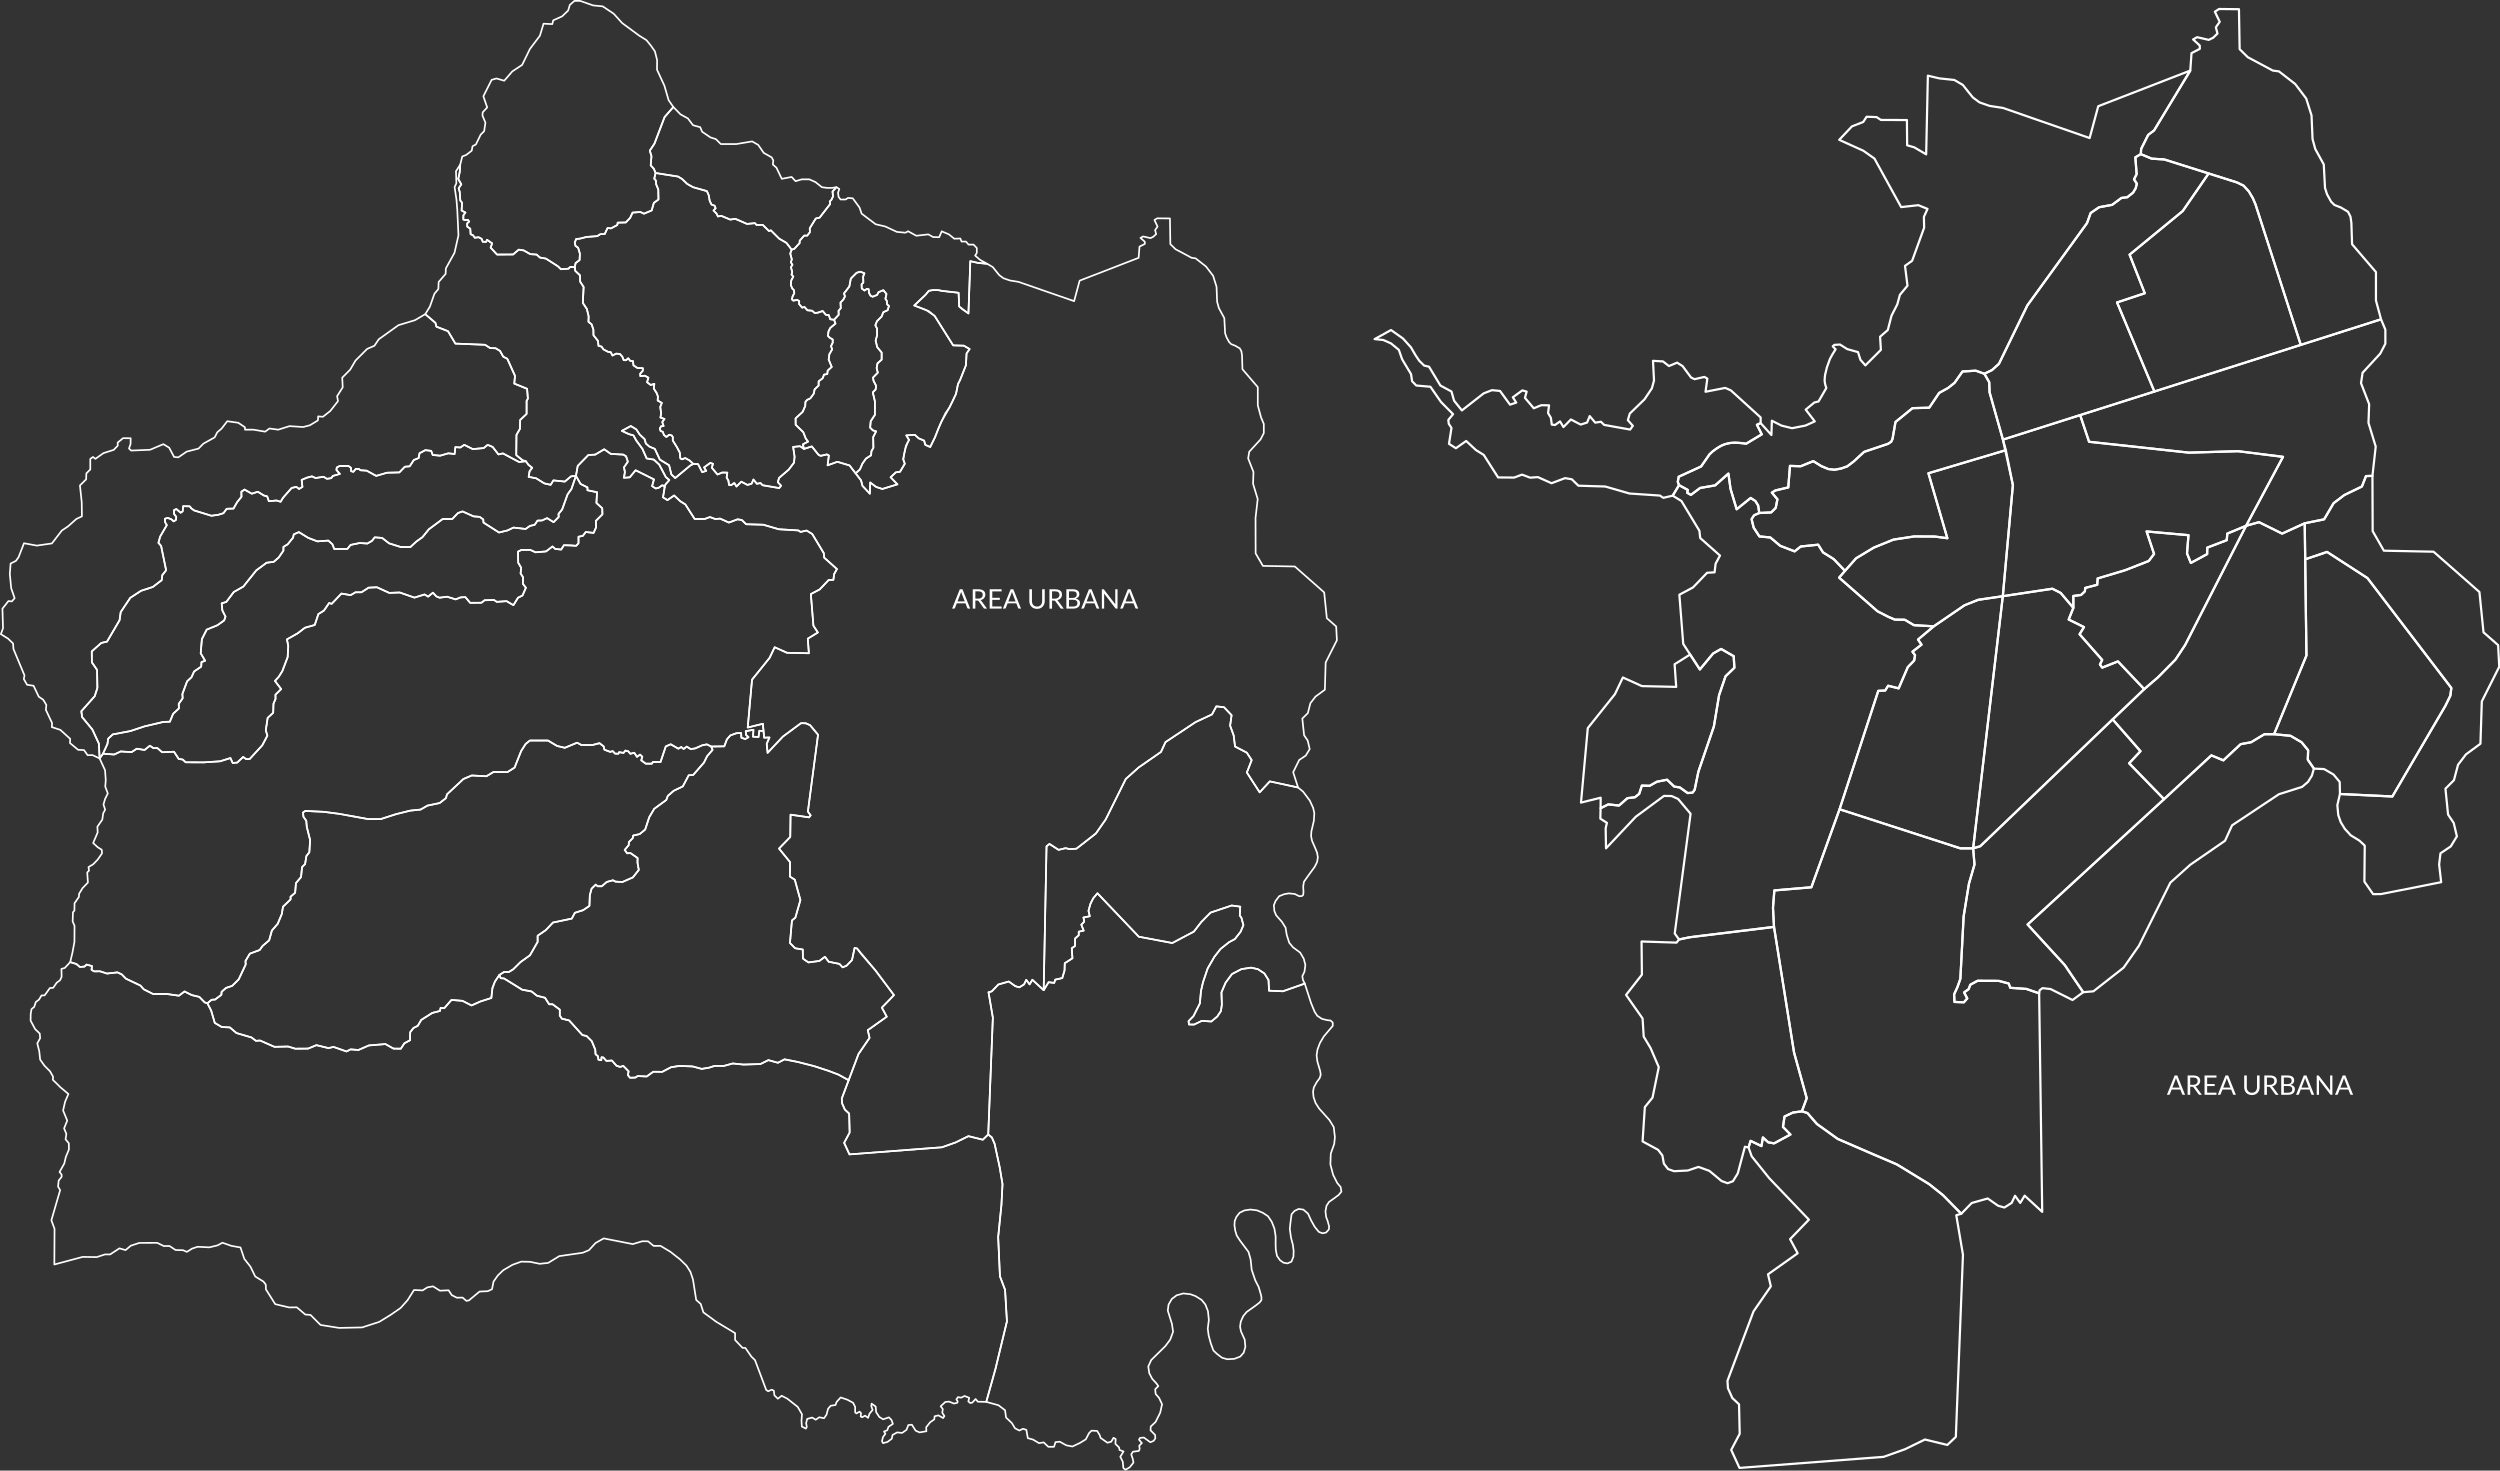 <?xml version="1.0" encoding="UTF-8" standalone="no"?>
<!-- Creator: CorelDRAW -->

<svg
   xml:space="preserve"
   width="293.857mm"
   height="172.858mm"
   style="clip-rule:evenodd;fill-rule:evenodd;image-rendering:optimizeQuality;shape-rendering:geometricPrecision;text-rendering:geometricPrecision"
   viewBox="0 0 293.857 172.858"
   version="1.1"
   id="svg187"
   sodipodi:docname="cali.svg"
   inkscape:version="1.4 (1:1.4+202410151213+e7c3feb100)"
   xmlns:inkscape="http://www.inkscape.org/namespaces/inkscape"
   xmlns:sodipodi="http://sodipodi.sourceforge.net/DTD/sodipodi-0.dtd"
   xmlns="http://www.w3.org/2000/svg"
   xmlns:svg="http://www.w3.org/2000/svg"><rect x="0" y="0" width="293.857" height="172.858" fill="#333333" stroke="none"/><sodipodi:namedview
   id="namedview187"
   pagecolor="#505050"
   bordercolor="#eeeeee"
   borderopacity="1"
   inkscape:showpageshadow="0"
   inkscape:pageopacity="0"
   inkscape:pagecheckerboard="0"
   inkscape:deskcolor="#505050"
   inkscape:document-units="mm"
   inkscape:zoom="1.0953399"
   inkscape:cx="606.661"
   inkscape:cy="441.41549"
   inkscape:window-width="1920"
   inkscape:window-height="1016"
   inkscape:window-x="0"
   inkscape:window-y="27"
   inkscape:window-maximized="1"
   inkscape:current-layer="fondo"
   showguides="false" />
 <defs
   id="defs1">
  <style
   type="text/css"
   id="style1">
   <![CDATA[
    .str3 {stroke:black;stroke-width:0.25}
    .str1 {stroke:#666666;stroke-width:0.25;stroke-linecap:round;stroke-linejoin:round}
    .str0 {stroke:#CCCCCC;stroke-width:2}
    .str4 {stroke:black;stroke-width:0.25;stroke-linecap:round;stroke-linejoin:round}
    .str2 {stroke:#0066CC;stroke-width:0.25;stroke-linecap:round;stroke-linejoin:round}
    .fil0 {fill:none}
    .fil9 {fill:black}
    .fil7 {fill:#0071BC}
    .fil5 {fill:#87872D}
    .fil2 {fill:#999933}
    .fil3 {fill:#ADAD3B}
    .fil1 {fill:#B2B2B2}
    .fil6 {fill:#C2C241}
    .fil4 {fill:#C2C242}
    .fil8 {fill:black;fill-rule:nonzero}
   ]]>
  </style>
 </defs>
 <g
   id="area-urbana"
   inkscape:groupmode="layer"
   style="display:inline"
   transform="translate(-10.329,-11.827)"
   inkscape:label="Fondo">
  
  <g
   id="fondo"
   inkscape:label="fondo"
   style="clip-rule:evenodd;display:inline;fill-rule:evenodd;image-rendering:optimizeQuality;shape-rendering:geometricPrecision;text-rendering:geometricPrecision"
   inkscape:groupmode="layer"
   transform="matrix(1.448,0,0,1.448,164.728,5.69)">
  <polygon
   class="fil1 str1"
   points="34.345,45.578 33.849,43.924 33.675,42.683 32.599,43.639 31.377,43.85 30.633,44.411 30.339,44.245 30.375,44.006 29.668,43.62 29.153,44.475 29.861,44.907 31.322,47.324 31.386,47.912 32.994,49.337 32.636,49.998 32.553,50.697 31.947,50.733 30.807,51.919 29.695,52.516 30.008,56.505 31.359,58.582 32.434,57.286 33.086,56.918 34.106,57.506 34.161,58.444 33.445,59.133 32.921,60.658 32.498,63.204 31.239,66.88 30.936,68.35 30.77,68.58 30.366,68.617 29.732,68.158 29.282,68.093 28.694,67.533 27.866,67.698 27.278,68.029 26.653,68.01 26.433,68.681 26.084,68.957 25.477,69.031 24.797,69.628 23.924,69.536 23.299,69.849 23.281,70.694 23.814,71.034 23.713,71.466 23.74,73.102 26.157,70.538 28.445,68.847 29.061,68.856 29.594,69.095 30.605,70.299 29.318,80.013 29.668,80.5 30.559,80.316 37.378,79.48 37.295,77.936 37.406,76.52 40.411,76.263 42.699,69.931 45.842,60.319 46.403,60.291 46.642,59.905 47.496,60.116 48.24,58.389 48.755,57.856 48.829,57.433 48.617,57.139 49.352,56.569 49.068,56.155 50.345,55.08 48.737,54.988 47.992,54.547 47.193,54.538 46.632,54.299 45.778,53.858 42.662,51.129 43.14,50.577 42.221,49.621 41.357,49.079 40.962,48.454 39.547,48.601 39.05,48.996 37.883,48.546 37.075,47.866 36.193,47.783 35.724,47.067 35.558,46.377 35.761,46.065 36.183,45.881 36.091,45.275 35.871,44.916 35.485,44.659 "
   id="polygon-au-19"
   style="fill:none;stroke:#ffffff;stroke-width:0.18;stroke-linecap:round;stroke-linejoin:round;stroke-opacity:1"
   name="Nro. 19" />
  <polygon
   class="fil1 str1"
   points="40.209,103.245 38.683,104.825 39.299,105.974 36.891,107.683 37.121,108.658 35.715,110.689 33.601,116.322 33.638,116.929 33.996,117.728 34.538,118.234 34.593,120.623 33.904,121.937 34.575,123.398 46.283,122.498 48.029,121.873 49.628,121.092 51.448,121.533 52.137,120.88 52.716,106.094 52.174,102.886 52.578,102.767 51.099,101.26 49.968,100.359 47.349,98.76 45.226,97.859 42.552,96.692 40.861,95.479 40.089,94.588 39.639,94.45 38.913,94.551 38.233,94.873 38.104,95.718 38.711,96.334 37.387,97.051 36.909,96.968 36.477,96.573 36.358,97.271 35.476,96.849 35.31,97.382 35.568,98.108 36.992,99.881 "
   id="polygon-au-22"
   style="fill:none;stroke:#ffffff;stroke-width:0.18;stroke-linecap:round;stroke-linejoin:round;stroke-opacity:1"
   name="Nro. 22" />
  <polygon
   class="fil1 str1"
   points="67.622,47.379 71.022,47.682 70.903,49.162 71.215,49.934 72.539,49.217 72.548,48.693 74.129,48.087 74.174,47.554 75.7,46.92 78.696,41.323 75.047,40.864 71.068,40.983 62.954,40.101 62.229,37.935 55.96,39.926 56.199,40.781 56.769,43.62 55.951,52.636 59.976,52.029 60.647,52.369 61.676,53.582 61.676,52.617 62.301,52.535 62.614,52.241 62.641,51.965 63.615,51.708 63.652,51.193 65.867,50.531 67.797,49.778 68.229,49.208 "
   id="polygon-au-8"
   style="fill:none;stroke:#ffffff;stroke-width:0.18;stroke-linecap:round;stroke-linejoin:round;stroke-opacity:1"
   name="Nro. 8" />
  <polygon
   class="fil1 str1"
   points="56.557,84.424 57.862,84.516 58.901,84.874 58.938,84.626 59.176,84.451 59.829,84.525 61.612,85.416 62.476,84.782 60.978,82.576 57.963,79.287 69.037,69.113 66.207,66.2 67.126,65.217 64.866,62.636 54.113,72.936 53.543,73.102 53.653,74.416 53.203,75.969 52.771,78.625 52.505,83.698 52.275,84.35 51.999,84.957 52.027,85.572 52.79,85.6 53.065,85.288 52.808,84.8 53.175,84.534 53.313,84.176 53.901,83.854 55.629,83.863 56.429,84.075 "
   id="polygon-au-16"
   style="fill:none;stroke:#ffffff;stroke-width:0.18;stroke-linecap:round;stroke-linejoin:round;stroke-opacity:1"
   name="Nro. 16" />
  <polygon
   class="fil1 str1"
   points="76.463,20.829 80.139,32.234 86.654,30.157 86.241,28.632 86.241,26.325 84.302,24.064 84.247,22.337 84.173,21.822 83.971,21.427 83.401,21.087 82.868,20.875 82.602,20.609 82.271,20.011 82.106,19.497 82.004,17.585 81.315,16.335 81.094,15.527 81.012,13.606 80.58,12.237 79.688,11.06 78.365,10.031 77.869,9.967 75.838,8.883 75.176,8.23 75.121,4.986 73.504,4.968 73.164,5.188 73.559,6.006 73.246,6.456 73.375,6.962 73.026,7.302 72.667,7.476 71.721,7.256 71.399,7.44 71.941,7.936 71.941,8.202 71.27,8.552 71.169,9.967 68.229,14.828 67.751,15.187 67.181,16.326 67.153,16.749 68.036,17.117 69.056,17.181 72.658,18.32 74.956,19.047 75.489,19.304 75.921,19.773 76.251,20.333 "
   id="polygon-au-6"
   style="fill:none;stroke:#ffffff;stroke-width:0.18;stroke-linecap:round;stroke-linejoin:round;stroke-opacity:1"
   name="Nro. 6" />
  <polygon
   class="fil1 str1"
   points="83.107,69.591 83.181,70.4 83.383,70.979 83.714,71.521 84.192,72.045 84.899,72.477 85.331,72.881 85.303,75.804 86.011,76.824 86.664,76.814 91.534,75.85 91.369,74.407 91.479,73.506 92.315,72.945 92.812,72.128 92.554,71.043 92.095,70.363 91.883,68.259 92.573,67.569 92.904,66.32 93.547,65.474 94.723,64.61 94.834,61.173 96.249,58.361 96.157,56.606 94.971,55.567 94.641,52.296 90.918,49.024 86.884,48.941 85.974,47.352 85.956,42.867 85.432,42.885 85.101,43.731 83.677,44.42 82.804,45.082 82.032,46.396 80.46,46.717 80.497,49.64 82.271,49.042 85.552,51.165 92.361,60.089 92.279,60.714 91.874,61.541 87.573,68.893 83.319,68.691 "
   id="polygon-au-21"
   style="fill:none;stroke:#ffffff;stroke-width:0.18;stroke-linecap:round;stroke-linejoin:round;stroke-opacity:1"
   name="Nro. 21" />
  <polygon
   class="fil2 str1"
   points="55.565,102.114 56.08,102.261 56.668,101.885 56.943,101.306 57.366,101.885 57.724,101.297 59.149,102.611 58.901,84.874 57.862,84.516 56.557,84.424 56.429,84.075 55.629,83.863 53.901,83.854 53.313,84.176 53.175,84.534 52.808,84.8 53.065,85.288 52.79,85.6 52.027,85.572 51.999,84.957 52.275,84.35 52.505,83.698 52.771,78.625 53.203,75.969 53.653,74.416 53.543,73.102 52.495,73.102 42.699,69.931 40.411,76.263 37.406,76.52 37.295,77.936 37.378,79.48 39.005,89.68 40.034,93.384 39.639,94.45 40.089,94.588 40.861,95.479 42.552,96.692 47.349,98.76 49.968,100.359 51.099,101.26 52.578,102.767 53.424,101.894 54.729,101.526 "
   id="polygon-au-17"
   style="fill:none;stroke:#ffffff;stroke-width:0.18;stroke-linecap:round;stroke-linejoin:round;stroke-opacity:1"
   name="Nro. 17" />
  <polygon
   class="fil2 str1"
   points="43.701,14.498 42.671,15.591 44.629,16.473 45.529,17.108 47.698,21.05 49.095,20.894 49.84,21.197 49.545,21.84 49.564,22.723 48.59,25.406 48.011,25.82 48.213,27.428 47.597,28.172 47.386,28.944 46.917,29.863 46.614,31.03 45.989,31.572 46.053,32.639 44.794,33.898 44.39,33.438 44.197,32.822 43.315,32.574 42.736,32.206 42.276,32.234 42.148,32.354 42.377,32.593 42.12,33.006 41.918,33.374 41.67,34.063 41.532,34.633 41.504,34.835 41.486,35.129 41.513,35.349 41.559,35.533 41.624,35.736 40.99,36.829 40.65,36.912 39.951,37.491 40.686,38.446 39.924,38.786 38.839,38.998 37.984,38.786 37.203,38.391 37.167,39.549 36.294,38.584 35.99,38.722 36.385,39.494 35.117,40.257 34.777,40.211 34.437,40.183 34.152,40.174 33.785,40.202 33.408,40.294 33.169,40.386 32.958,40.496 32.737,40.634 32.406,40.873 32.149,41.111 31.46,42.104 29.64,42.94 29.567,43.354 29.668,43.62 30.375,44.006 30.339,44.245 30.633,44.411 31.377,43.85 32.599,43.639 33.675,42.683 33.849,43.924 34.345,45.578 35.485,44.659 35.871,44.916 36.091,45.275 36.183,45.881 37.148,45.835 37.516,45.468 37.654,44.769 37.203,44.227 37.488,44.052 38.536,43.804 38.674,42.058 39.547,42.086 40.567,41.672 41.219,42.077 41.789,42.315 42.304,42.37 42.828,42.27 43.324,42.095 43.857,41.691 44.206,41.36 44.693,40.919 46.632,40.266 46.889,40.101 47,39.862 47.239,38.492 48.617,37.371 49.977,37.334 50.786,36.131 51.503,35.736 52.036,35.313 52.679,34.394 53.754,34.329 54.453,34.578 55.069,34.283 55.638,33.769 57.945,29.027 62.788,22.346 63.082,21.528 63.772,21.059 64.828,20.866 65.582,20.306 66.051,20.25 66.528,19.874 66.74,19.515 66.832,19.148 66.602,18.798 66.813,18.376 66.712,17.006 67.153,16.749 67.181,16.326 67.751,15.187 68.229,14.828 71.169,9.967 63.698,12.862 62.999,15.444 55.96,12.999 54.876,12.834 54.058,12.549 53.516,12.145 53.166,11.713 52.707,11.134 52.017,10.73 50.795,10.601 49.867,10.38 49.729,16.767 48.764,16.198 48.185,16.032 48.167,13.983 46.053,13.974 45.704,13.744 44.895,13.716 44.62,14.139 "
   id="polygon-au-2"
   style="fill:none;stroke:#ffffff;stroke-width:0.18;stroke-linecap:round;stroke-linejoin:round;stroke-opacity:1"
   name="Nro. 2" />
  <polygon
   class="fil2 str1"
   points="80.46,46.717 78.623,47.554 76.748,46.626 75.7,46.92 70.756,56.587 69.966,57.782 68.541,59.225 67.429,60.181 64.866,62.636 67.126,65.217 66.207,66.2 69.037,69.113 72.879,65.557 73.853,65.961 75.259,64.647 76.104,64.491 77.189,63.838 77.97,63.838 80.598,57.451 80.497,49.64 "
   id="polygon-au-13"
   style="fill:none;stroke:#ffffff;stroke-width:0.18;stroke-linecap:round;stroke-linejoin:round;stroke-opacity:1"
   name="Nro. 13" />
  <polygon
   class="fil2 str1"
   points="55.951,52.636 56.769,43.62 56.15,40.795 49.913,42.656 51.448,47.93 50.437,47.793 48.764,47.783 47.073,48.041 45.474,48.693 44.041,49.557 43.14,50.577 42.662,51.129 45.778,53.858 46.632,54.299 47.193,54.538 47.992,54.547 48.737,54.988 50.345,55.08 52.845,53.371 53.947,52.93 "
   id="polygon-au-9"
   style="fill:none;stroke:#ffffff;stroke-width:0.18;stroke-linecap:round;stroke-linejoin:round;stroke-opacity:1"
   name="Nro. 9" />
  <polygon
   class="fil2 str1"
   points="29.732,68.158 30.366,68.617 30.77,68.58 30.936,68.35 31.239,66.88 32.498,63.204 32.921,60.658 33.445,59.133 34.161,58.444 34.106,57.506 33.086,56.918 32.434,57.286 31.359,58.582 30.568,57.369 29.309,58.159 29.438,59.997 26.653,59.933 25.109,59.234 24.466,60.585 22.261,63.342 21.709,69.389 23.308,68.994 23.299,69.849 23.924,69.536 24.797,69.628 25.477,69.031 26.084,68.957 26.433,68.681 26.653,68.01 27.278,68.029 27.866,67.698 28.694,67.533 29.282,68.093 "
   id="polygon-au-20"
   style="fill:none;stroke:#ffffff;stroke-width:0.18;stroke-linecap:round;stroke-linejoin:round;stroke-opacity:1"
   name="Nro. 20" />
  <polygon
   class="fil2 str1"
   points="80.139,32.234 76.463,20.829 76.251,20.333 75.921,19.773 75.489,19.304 74.956,19.047 72.658,18.32 70.554,21.372 66.243,24.91 67.475,28.043 65.224,28.788 68.256,36.02 "
   id="polygon-au-5"
   style="fill:none;stroke:#ffffff;stroke-width:0.18;stroke-linecap:round;stroke-linejoin:round;stroke-opacity:1"
   name="Nro. 5" />
  <polygon
   class="fil3 str1"
   points="80.203,64.491 79.302,63.967 77.97,63.838 77.189,63.838 76.104,64.491 75.259,64.647 73.853,65.961 72.879,65.557 69.037,69.113 57.963,79.287 60.978,82.576 62.476,84.782 63.303,84.709 65.757,82.788 66.997,81.014 69.552,75.886 71.169,74.434 73.991,72.486 74.561,71.236 78.365,68.709 80.249,68.112 80.727,67.707 81.039,67.202 81.205,66.632 80.709,65.906 80.736,65.143 "
   id="polygon-au-15"
   style="fill:none;stroke:#ffffff;stroke-width:0.18;stroke-linecap:round;stroke-linejoin:round;stroke-opacity:1"
   name="Nro. 15" />
  <polygon
   class="fil4 str1"
   points="37.654,44.769 37.516,45.468 37.148,45.835 36.183,45.881 35.761,46.065 35.558,46.377 35.724,47.067 36.193,47.783 37.075,47.866 37.883,48.546 39.05,48.996 39.547,48.601 40.962,48.454 41.357,49.079 42.221,49.621 43.14,50.577 44.041,49.557 45.474,48.693 47.073,48.041 48.764,47.783 50.437,47.793 51.448,47.93 49.913,42.656 56.15,40.795 55.96,39.926 54.876,36.085 54.848,35.267 54.453,34.578 53.754,34.329 52.679,34.394 52.036,35.313 51.503,35.736 50.786,36.131 49.977,37.334 48.617,37.371 47.239,38.492 47,39.862 46.889,40.101 46.632,40.266 44.693,40.919 43.857,41.691 43.324,42.095 42.828,42.27 42.304,42.37 41.789,42.315 41.219,42.077 40.567,41.672 39.547,42.086 38.674,42.058 38.536,43.804 37.488,44.052 37.203,44.227 "
   id="polygon-au-3"
   style="fill:none;stroke:#ffffff;stroke-width:0.18;stroke-linecap:round;stroke-linejoin:round;stroke-opacity:1"
   name="Nro. 3" />
  <polygon
   class="fil3 str1"
   points="22.417,38.015 22.205,38.538 21.682,38.704 20.891,38.29 20.285,38.906 20.009,38.446 19.595,38.741 19.338,38.704 19.265,38.152 19.035,37.766 19.118,37.141 18.483,37.132 17.877,37.38 17.16,36.535 17.298,36.029 16.949,35.928 16.177,36.489 16.453,36.921 15.947,37.086 15.138,35.974 14.486,35.91 13.815,36.167 12.041,37.555 11.407,36.765 11.196,36.02 10.295,35.533 9.376,34.008 8.981,33.916 8.586,33.53 8.292,33.098 7.906,32.436 7.263,31.719 6.288,31.03 4.956,31.765 5.664,31.839 6.288,32.115 6.923,32.639 7.189,33.401 7.915,34.614 7.998,35.184 8.338,35.533 9.487,35.634 10.35,36.875 11.325,37.858 10.938,38.327 10.975,38.639 11.196,38.98 10.994,40.266 11.554,40.624 12.39,40.036 13.181,40.772 13.815,41.167 14.982,42.995 16.287,43.005 16.921,42.766 17.583,43.014 18.208,42.968 19.32,43.464 20.413,43.051 20.965,43.143 21.498,43.666 23.676,43.731 25.642,44.3 28.115,44.466 28.39,44.65 29.153,44.475 29.668,43.62 29.567,43.354 29.64,42.94 31.46,42.104 32.149,41.111 32.406,40.873 32.737,40.634 32.958,40.496 33.169,40.386 33.408,40.294 33.785,40.202 34.152,40.174 34.437,40.183 34.777,40.211 35.117,40.257 36.385,39.494 35.99,38.722 36.294,38.584 36.294,38.125 33.877,35.928 33.417,35.726 31.818,36.039 31.965,34.973 31.726,34.835 30.927,35.019 30.642,34.881 29.953,33.953 29.511,33.677 28.85,33.953 28.363,33.576 27.554,33.53 27.637,35.129 27.462,35.763 26.865,36.654 25.67,37.812 25.514,38.345 25.918,38.805 25.698,39.108 23.593,38.731 23.327,38.474 22.867,38.547 "
   id="polygon-au-1"
   style="fill:none;stroke:#ffffff;stroke-width:0.18;stroke-linecap:round;stroke-linejoin:round;stroke-opacity:1"
   name="Nro. 1" />
  <polygon
   class="fil3 str1"
   points="29.263,99.311 30.384,99.256 31.248,98.962 32.13,99.284 33.123,100.111 33.61,100.286 34.042,100.129 34.437,99.486 35.016,97.326 35.31,97.382 35.476,96.849 36.358,97.271 36.477,96.573 36.909,96.968 37.387,97.051 38.711,96.334 38.104,95.718 38.233,94.873 38.913,94.551 39.639,94.45 40.034,93.384 39.005,89.68 37.378,79.48 30.559,80.316 29.668,80.5 29.465,80.757 26.626,80.665 26.653,83.358 25.367,85.003 26.709,86.914 26.8,88.385 27.361,89.322 28.023,90.866 27.517,93.338 26.892,94.11 26.709,96.894 27.968,97.575 28.317,98.034 28.436,98.696 28.776,99.137 "
   id="polygon-au-18"
   style="fill:none;stroke:#ffffff;stroke-width:0.18;stroke-linecap:round;stroke-linejoin:round;stroke-opacity:1"
   name="Nro. 18" />
  <polygon
   class="fil3 str1"
   points="69.056,17.181 68.036,17.117 67.153,16.749 66.712,17.006 66.813,18.376 66.602,18.798 66.832,19.148 66.74,19.515 66.528,19.874 66.051,20.25 65.582,20.306 64.828,20.866 63.772,21.059 63.082,21.528 62.788,22.346 57.945,29.027 55.638,33.769 55.069,34.283 54.453,34.578 54.848,35.267 54.876,36.085 55.96,39.926 62.228,37.932 68.256,36.02 65.224,28.788 67.475,28.043 66.243,24.91 70.554,21.372 72.658,18.32 "
   id="polygon-au-4"
   style="fill:none;stroke:#ffffff;stroke-width:0.18;stroke-linecap:round;stroke-linejoin:round;stroke-opacity:1"
   name="Nro. 4" />
  <polygon
   class="fil3 str1"
   points="54.113,72.936 64.865,62.634 67.429,60.181 65.297,57.929 64.02,58.434 63.836,58.177 64.02,57.81 62.182,55.724 62.54,55.145 61.299,54.529 61.676,53.582 60.647,52.369 59.976,52.029 55.951,52.636 53.543,73.102 "
   id="polygon-au-11"
   style="fill:none;stroke:#ffffff;stroke-width:0.18;stroke-linecap:round;stroke-linejoin:round;stroke-opacity:1"
   name="Nro. 11" />
  <polygon
   class="fil4 str1"
   points="50.345,55.08 49.068,56.155 49.352,56.569 48.617,57.139 48.829,57.433 48.755,57.856 48.24,58.389 47.496,60.116 46.642,59.905 46.403,60.291 45.842,60.319 42.699,69.931 52.495,73.102 53.543,73.102 55.951,52.636 53.947,52.93 52.845,53.371 "
   style="fill:none;stroke:#ffffff;stroke-width:0.18;stroke-linecap:round;stroke-linejoin:round;stroke-opacity:1"
   name="Nro. 10"
   id="polygon-au-10" />
  <polygon
   class="fil4 str1"
   points="85.634,38.566 85.689,37.05 85.028,35.34 85.156,34.495 86.59,32.942 87.004,32.142 87.004,30.994 86.654,30.157 80.139,32.234 68.256,36.02 62.229,37.935 62.954,40.101 71.068,40.983 75.047,40.864 78.696,41.323 75.7,46.92 76.748,46.626 78.623,47.554 80.46,46.717 82.032,46.396 82.804,45.082 83.677,44.42 85.101,43.731 85.432,42.885 85.956,42.867 86.222,40.487 "
   id="polygon-au-7"
   style="fill:none;stroke:#ffffff;stroke-width:0.18;stroke-linecap:round;stroke-linejoin:round;stroke-opacity:1"
   name="Nro. 7" />
  <polygon
   class="fil4 str1"
   points="85.552,51.165 82.271,49.042 80.497,49.64 80.598,57.451 77.97,63.838 79.302,63.967 80.203,64.491 80.736,65.143 80.709,65.906 81.205,66.632 82.032,66.669 82.795,67.11 83.3,67.716 83.319,68.691 87.573,68.893 91.874,61.541 92.279,60.714 92.361,60.089 "
   id="polygon-au-14"
   style="fill:none;stroke:#ffffff;stroke-width:0.18;stroke-linecap:round;stroke-linejoin:round;stroke-opacity:1"
   name="Nro. 14" />
  <polygon
   class="fil4 str1"
   points="68.541,59.225 69.966,57.782 70.756,56.587 75.7,46.92 74.174,47.554 74.129,48.087 72.548,48.693 72.539,49.217 71.215,49.934 70.903,49.162 71.022,47.682 67.622,47.379 68.229,49.208 67.797,49.778 65.867,50.531 63.652,51.193 63.615,51.708 62.641,51.965 62.614,52.241 62.301,52.535 61.676,52.617 61.676,53.582 61.299,54.529 62.54,55.145 62.182,55.724 64.02,57.81 63.836,58.177 64.02,58.434 65.297,57.929 67.429,60.181 "
   id="polygon-au-12"
   style="fill:none;stroke:#ffffff;stroke-width:0.18;stroke-linecap:round;stroke-linejoin:round;stroke-opacity:1"
   name="Nro. 12" />
 <path
   style="font-size:2.193px;font-family:Lato;-inkscape-font-specification:Lato;fill:#ffffff;stroke-width:0.138;stroke-linecap:round;stroke-linejoin:round;paint-order:stroke fill markers"
   d="m -27.873,53.643 h -0.164 q -0.029,0 -0.046,-0.014 -0.018,-0.014 -0.026,-0.036 l -0.147,-0.379 h -0.705 l -0.147,0.379 q -0.007,0.02 -0.025,0.035 -0.019,0.015 -0.046,0.015 h -0.164 l 0.628,-1.572 h 0.215 z m -1.03,-0.583 h 0.587 l -0.247,-0.639 q -0.012,-0.029 -0.024,-0.066 -0.011,-0.037 -0.023,-0.08 -0.011,0.043 -0.023,0.081 -0.011,0.037 -0.023,0.066 z m 1.449,-0.072 v 0.656 h -0.212 v -1.572 h 0.444 q 0.149,0 0.258,0.031 0.109,0.03 0.179,0.087 0.071,0.057 0.105,0.138 0.034,0.08 0.034,0.18 0,0.083 -0.026,0.156 -0.026,0.072 -0.077,0.131 -0.049,0.057 -0.122,0.099 -0.071,0.041 -0.162,0.06 0.042,0.026 0.07,0.067 l 0.458,0.624 h -0.189 q -0.058,0 -0.086,-0.045 l -0.408,-0.561 q -0.019,-0.026 -0.041,-0.037 -0.021,-0.012 -0.066,-0.012 z m 0,-0.155 h 0.224 q 0.092,0 0.162,-0.022 0.071,-0.023 0.118,-0.064 0.048,-0.042 0.072,-0.099 0.024,-0.057 0.024,-0.126 0,-0.14 -0.092,-0.212 -0.092,-0.071 -0.276,-0.071 h -0.232 z m 2.131,-0.761 v 0.173 h -0.756 v 0.522 h 0.612 v 0.167 h -0.612 v 0.536 h 0.757 l -0.001,0.173 h -0.968 v -1.572 z m 1.576,1.572 h -0.164 q -0.029,0 -0.046,-0.014 -0.018,-0.014 -0.026,-0.036 l -0.147,-0.379 h -0.705 l -0.147,0.379 q -0.007,0.02 -0.025,0.035 -0.019,0.015 -0.046,0.015 h -0.164 l 0.628,-1.572 h 0.215 z m -1.03,-0.583 h 0.587 l -0.247,-0.639 q -0.012,-0.029 -0.024,-0.066 -0.011,-0.037 -0.023,-0.08 -0.011,0.043 -0.023,0.081 -0.011,0.037 -0.023,0.066 z m 2.331,0.415 q 0.098,0 0.174,-0.033 0.077,-0.033 0.129,-0.092 0.054,-0.059 0.081,-0.141 0.029,-0.082 0.029,-0.181 v -0.955 h 0.212 v 0.955 q 0,0.136 -0.044,0.252 -0.043,0.116 -0.124,0.202 -0.08,0.084 -0.196,0.133 -0.116,0.048 -0.261,0.048 -0.145,0 -0.261,-0.048 -0.116,-0.048 -0.197,-0.133 -0.081,-0.086 -0.125,-0.202 -0.043,-0.116 -0.043,-0.252 v -0.955 h 0.212 v 0.954 q 0,0.099 0.027,0.181 0.029,0.082 0.081,0.141 0.054,0.059 0.131,0.093 0.078,0.033 0.175,0.033 z m 1.218,-0.487 v 0.656 h -0.212 v -1.572 h 0.444 q 0.149,0 0.258,0.031 0.109,0.03 0.179,0.087 0.071,0.057 0.105,0.138 0.034,0.08 0.034,0.18 0,0.083 -0.026,0.156 -0.026,0.072 -0.077,0.131 -0.049,0.057 -0.122,0.099 -0.071,0.041 -0.162,0.06 0.042,0.026 0.07,0.067 l 0.458,0.624 h -0.189 q -0.058,0 -0.086,-0.045 l -0.408,-0.561 q -0.019,-0.026 -0.041,-0.037 -0.021,-0.012 -0.066,-0.012 z m 0,-0.155 h 0.224 q 0.092,0 0.162,-0.022 0.071,-0.023 0.118,-0.064 0.048,-0.042 0.072,-0.099 0.024,-0.057 0.024,-0.126 0,-0.14 -0.092,-0.212 -0.092,-0.071 -0.276,-0.071 h -0.232 z m 1.162,0.81 v -1.572 h 0.501 q 0.145,0 0.249,0.029 0.105,0.029 0.172,0.081 0.068,0.053 0.1,0.129 0.032,0.076 0.032,0.171 0,0.058 -0.019,0.112 -0.018,0.054 -0.054,0.1 -0.036,0.046 -0.092,0.082 -0.055,0.036 -0.129,0.059 0.172,0.034 0.26,0.124 0.088,0.09 0.088,0.237 0,0.1 -0.037,0.182 -0.036,0.082 -0.107,0.141 -0.07,0.059 -0.173,0.092 -0.103,0.032 -0.235,0.032 z m 0.212,-0.716 v 0.547 h 0.34 q 0.091,0 0.157,-0.021 0.066,-0.021 0.107,-0.058 0.043,-0.038 0.063,-0.09 0.02,-0.053 0.02,-0.115 0,-0.122 -0.087,-0.192 -0.087,-0.071 -0.26,-0.071 z m 0,-0.151 h 0.281 q 0.09,0 0.156,-0.02 0.067,-0.02 0.11,-0.055 0.044,-0.035 0.065,-0.084 0.021,-0.05 0.021,-0.11 0,-0.139 -0.083,-0.203 -0.083,-0.065 -0.259,-0.065 h -0.29 z m 2.462,0.867 h -0.164 q -0.029,0 -0.046,-0.014 -0.018,-0.014 -0.026,-0.036 l -0.147,-0.379 h -0.705 l -0.147,0.379 q -0.007,0.02 -0.025,0.035 -0.019,0.015 -0.046,0.015 h -0.164 l 0.628,-1.572 h 0.215 z m -1.03,-0.583 h 0.587 l -0.247,-0.639 q -0.012,-0.029 -0.024,-0.066 -0.011,-0.037 -0.023,-0.08 -0.011,0.043 -0.023,0.081 -0.011,0.037 -0.023,0.066 z m 1.347,-0.988 q 0.014,0 0.024,0.002 0.01,0.001 0.018,0.005 0.008,0.003 0.015,0.011 0.008,0.007 0.016,0.018 l 0.909,1.183 q -0.002,-0.029 -0.004,-0.055 -0.001,-0.027 -0.001,-0.052 v -1.113 h 0.186 v 1.572 h -0.106 q -0.025,0 -0.043,-0.009 -0.016,-0.009 -0.033,-0.03 l -0.909,-1.183 q 0.002,0.027 0.003,0.054 0.001,0.026 0.001,0.048 v 1.12 h -0.186 v -1.572 h 0.11 z m 2.843,1.572 h -0.164 q -0.029,0 -0.046,-0.014 -0.018,-0.014 -0.026,-0.036 l -0.147,-0.379 h -0.705 l -0.147,0.379 q -0.007,0.02 -0.025,0.035 -0.019,0.015 -0.046,0.015 h -0.164 l 0.628,-1.572 h 0.215 z m -1.03,-0.583 h 0.587 l -0.247,-0.639 q -0.012,-0.029 -0.024,-0.066 -0.011,-0.037 -0.023,-0.08 -0.011,0.043 -0.023,0.081 -0.011,0.037 -0.023,0.066 z"
   id="text20"
   aria-label="AREA URBANA" /><path
   style="font-size:2.193px;font-family:Lato;-inkscape-font-specification:Lato;fill:#ffffff;stroke-width:0.138;stroke-linecap:round;stroke-linejoin:round;paint-order:stroke fill markers"
   d="m 70.745,93.11 h -0.164 q -0.029,0 -0.046,-0.014 -0.018,-0.014 -0.026,-0.036 L 70.361,92.681 h -0.705 l -0.147,0.379 q -0.007,0.02 -0.025,0.035 -0.019,0.015 -0.046,0.015 H 69.273 l 0.628,-1.572 h 0.215 z m -1.03,-0.583 h 0.587 l -0.247,-0.639 q -0.012,-0.029 -0.024,-0.066 -0.011,-0.037 -0.023,-0.08 -0.011,0.043 -0.023,0.081 -0.011,0.037 -0.023,0.066 z m 1.449,-0.072 v 0.656 H 70.952 V 91.539 H 71.397 q 0.149,0 0.258,0.031 0.109,0.03 0.179,0.087 0.071,0.057 0.105,0.138 0.034,0.08 0.034,0.18 0,0.083 -0.026,0.156 -0.026,0.072 -0.077,0.131 -0.049,0.057 -0.122,0.099 -0.071,0.041 -0.162,0.06 0.042,0.026 0.07,0.067 l 0.458,0.624 h -0.189 q -0.058,0 -0.086,-0.045 l -0.408,-0.561 q -0.019,-0.026 -0.041,-0.037 -0.021,-0.012 -0.066,-0.012 z m 0,-0.155 h 0.224 q 0.092,0 0.162,-0.022 0.071,-0.023 0.118,-0.064 0.048,-0.042 0.072,-0.099 0.024,-0.057 0.024,-0.126 0,-0.14 -0.092,-0.212 -0.092,-0.071 -0.276,-0.071 h -0.232 z m 2.131,-0.761 v 0.173 h -0.756 v 0.522 h 0.612 v 0.167 h -0.612 v 0.536 h 0.757 l -0.001,0.173 h -0.968 v -1.572 z m 1.576,1.572 h -0.164 q -0.029,0 -0.046,-0.014 -0.018,-0.014 -0.026,-0.036 L 74.487,92.681 h -0.705 l -0.147,0.379 q -0.007,0.02 -0.025,0.035 -0.019,0.015 -0.046,0.015 h -0.164 l 0.628,-1.572 h 0.215 z m -1.03,-0.583 h 0.587 l -0.247,-0.639 q -0.012,-0.029 -0.024,-0.066 -0.011,-0.037 -0.023,-0.08 -0.011,0.043 -0.023,0.081 -0.011,0.037 -0.023,0.066 z m 2.331,0.415 q 0.098,0 0.174,-0.033 0.077,-0.033 0.129,-0.092 0.054,-0.059 0.081,-0.141 0.029,-0.082 0.029,-0.181 v -0.955 h 0.212 v 0.955 q 0,0.136 -0.044,0.252 -0.043,0.116 -0.124,0.202 -0.08,0.084 -0.196,0.133 -0.116,0.048 -0.261,0.048 -0.145,0 -0.261,-0.048 -0.116,-0.048 -0.197,-0.133 -0.081,-0.086 -0.125,-0.202 -0.043,-0.116 -0.043,-0.252 v -0.955 h 0.212 v 0.954 q 0,0.099 0.027,0.181 0.029,0.082 0.081,0.141 0.054,0.059 0.131,0.093 0.078,0.033 0.175,0.033 z m 1.218,-0.487 v 0.656 h -0.212 v -1.572 h 0.444 q 0.149,0 0.258,0.031 0.109,0.03 0.179,0.087 0.071,0.057 0.105,0.138 0.034,0.08 0.034,0.18 0,0.083 -0.026,0.156 -0.026,0.072 -0.077,0.131 -0.049,0.057 -0.122,0.099 -0.071,0.041 -0.162,0.06 0.042,0.026 0.07,0.067 l 0.458,0.624 H 78.152 q -0.058,0 -0.086,-0.045 l -0.408,-0.561 q -0.019,-0.026 -0.041,-0.037 -0.021,-0.012 -0.066,-0.012 z m 0,-0.155 h 0.224 q 0.092,0 0.162,-0.022 0.071,-0.023 0.118,-0.064 0.048,-0.042 0.072,-0.099 0.024,-0.057 0.024,-0.126 0,-0.14 -0.092,-0.212 -0.092,-0.071 -0.276,-0.071 h -0.232 z m 1.162,0.81 v -1.572 h 0.501 q 0.145,0 0.249,0.029 0.105,0.029 0.172,0.081 0.068,0.053 0.1,0.129 0.032,0.076 0.032,0.171 0,0.058 -0.019,0.112 -0.018,0.054 -0.054,0.1 -0.036,0.046 -0.092,0.082 -0.055,0.036 -0.129,0.059 0.172,0.034 0.26,0.124 0.088,0.09 0.088,0.237 0,0.1 -0.037,0.182 -0.036,0.082 -0.107,0.141 -0.07,0.059 -0.173,0.092 -0.103,0.032 -0.235,0.032 z m 0.212,-0.716 v 0.547 h 0.34 q 0.091,0 0.157,-0.021 0.066,-0.021 0.107,-0.058 0.043,-0.038 0.063,-0.09 0.02,-0.053 0.02,-0.115 0,-0.122 -0.087,-0.192 -0.087,-0.071 -0.26,-0.071 z m 0,-0.151 h 0.281 q 0.09,0 0.156,-0.02 0.067,-0.02 0.11,-0.055 0.044,-0.035 0.065,-0.084 0.021,-0.05 0.021,-0.11 0,-0.139 -0.083,-0.203 -0.083,-0.065 -0.259,-0.065 h -0.29 z m 2.462,0.867 h -0.164 q -0.029,0 -0.046,-0.014 -0.018,-0.014 -0.026,-0.036 L 80.843,92.681 h -0.705 l -0.147,0.379 q -0.007,0.02 -0.025,0.035 -0.019,0.015 -0.046,0.015 h -0.164 l 0.628,-1.572 h 0.215 z m -1.03,-0.583 h 0.587 l -0.247,-0.639 q -0.012,-0.029 -0.024,-0.066 -0.011,-0.037 -0.023,-0.08 -0.011,0.043 -0.023,0.081 -0.011,0.037 -0.023,0.066 z m 1.347,-0.988 q 0.014,0 0.024,0.002 0.01,0.001 0.018,0.005 0.008,0.003 0.015,0.011 0.008,0.007 0.016,0.018 l 0.909,1.183 q -0.002,-0.029 -0.004,-0.055 -0.001,-0.027 -0.001,-0.052 v -1.113 h 0.186 v 1.572 h -0.106 q -0.025,0 -0.043,-0.009 -0.016,-0.009 -0.033,-0.03 l -0.909,-1.183 q 0.002,0.027 0.003,0.054 0.001,0.026 0.001,0.048 v 1.12 h -0.186 v -1.572 h 0.11 z m 2.843,1.572 h -0.164 q -0.029,0 -0.046,-0.014 -0.018,-0.014 -0.026,-0.036 L 84.003,92.681 h -0.705 l -0.147,0.379 q -0.007,0.02 -0.025,0.035 -0.019,0.015 -0.046,0.015 h -0.164 l 0.628,-1.572 h 0.215 z m -1.03,-0.583 h 0.587 l -0.247,-0.639 q -0.012,-0.029 -0.024,-0.066 -0.011,-0.037 -0.023,-0.08 -0.011,0.043 -0.023,0.081 -0.011,0.037 -0.023,0.066 z"
   id="text20-6"
   aria-label="AREA URBANA" /></g><polygon
   class="fil1 str1"
   points="110.905,67.473 110.187,66.535 108.752,66.107 107.606,66.524 107.756,65.366 107.525,65.239 106.784,65.412 106.529,65.274 105.753,64.301 104.827,64.591 104.364,64.278 103.554,64.359 103.727,65.505 103.658,66.211 103.033,67.033 101.898,68.006 101.759,68.504 102.141,68.92 101.921,69.198 99.965,68.862 99.722,68.608 99.293,68.689 98.888,68.191 98.68,68.677 98.194,68.828 97.464,68.446 96.897,69.013 96.642,68.596 96.26,68.862 96.017,68.828 95.948,68.318 95.739,67.96 95.82,67.38 95.23,67.369 94.663,67.6 94.003,66.813 94.13,66.339 93.806,66.246 93.088,66.767 93.343,67.172 92.868,67.323 92.382,66.385 91.826,66.362 91.468,66.547 89.696,68.017 89.245,67.589 88.978,66.512 87.89,65.852 87.3,64.591 86.652,64.313 86.246,63.965 86.096,63.444 85.517,62.9 85.123,62.298 84.475,61.905 83.421,62.472 84.243,62.854 84.788,63.005 85.112,63.595 85.841,64.591 86.339,65.714 87.184,65.852 87.821,66.443 88.597,67.913 89.002,68.249 88.538,68.793 88.457,69.094 88.261,70.286 88.782,70.611 89.569,70.067 90.298,70.749 90.889,71.12 91.977,72.822 93.181,72.822 93.771,72.602 94.396,72.833 94.975,72.787 96.006,73.25 97.024,72.868 97.522,72.949 98.032,73.447 100.046,73.505 101.875,74.037 104.167,74.176 104.434,74.35 105.14,74.188 105.8,74.593 107.154,76.839 107.212,77.383 108.705,78.714 108.37,79.316 108.289,79.976 107.733,79.999 106.68,81.111 105.638,81.655 105.939,85.371 106.46,86.17 105.279,86.899 105.406,88.613 102.825,88.555 101.389,87.906 100.787,89.157 98.726,91.715 98.217,97.341 100,96.901 100.15,98.534 100.775,98.511 100.451,99.252 100.555,100.317 102.35,98.407 104.48,96.832 105.047,96.844 105.545,97.064 106.483,98.187 105.29,107.217 105.614,107.668 105.429,107.9 103.253,107.587 103.218,110.203 101.898,111.57 103.195,113.167 103.172,114.857 103.751,115.228 104.41,117.624 103.82,119.685 103.415,120.021 103.183,122.672 103.785,123.285 104.688,123.436 104.7,124.489 105.36,124.952 106.645,124.779 107.293,124.292 107.733,124.871 108.995,125.126 109.377,125.531 109.84,125.334 110.477,124.675 110.778,123.262 111.067,123.308 113.221,125.879 115.408,128.796 113.985,130.266 114.563,131.331 112.329,132.917 112.537,133.82 111.241,135.719 110.083,138.798 109.273,140.952 109.308,141.507 109.632,142.248 110.141,142.723 110.199,144.946 109.551,146.161 110.176,147.516 121.047,146.682 122.679,146.103 124.161,145.374 125.851,145.791 126.488,145.177 127.031,131.447 126.522,128.46 126.904,128.356 127.68,127.546 128.907,127.198 129.671,127.742 130.146,127.881 130.702,127.534 130.956,127.002 131.35,127.534 131.674,126.99 133.005,128.217 133.341,111.303 133.688,111.025 134.753,111.72 135.575,111.523 136.096,111.639 136.86,111.581 139.141,109.798 140.299,108.143 142.66,103.385 144.177,102.03 146.793,100.213 147.326,99.055 150.857,96.705 152.79,95.802 153.3,94.853 154.202,94.957 155.094,95.894 154.92,97.122 155.337,98.268 155.499,99.576 156.877,100.294 157.456,101.173 156.888,102.632 158.393,104.959 159.586,103.674 162.908,104.392 162.33,102.597 163.036,101.162 163.811,100.641 164.274,99.877 164.043,98.881 163.615,98.245 163.406,96.288 164.055,95.651 164.355,94.482 164.957,93.706 166.057,92.896 166.15,89.701 167.47,87.084 167.389,85.464 166.289,84.491 165.976,81.458 162.526,78.413 158.775,78.344 157.919,76.874 157.907,72.706 158.162,70.483 157.618,68.7 157.664,67.299 157.039,65.714 157.166,64.926 158.498,63.479 158.88,62.738 158.88,61.661 158.555,60.886 158.173,59.474 158.173,57.332 156.367,55.225 156.321,53.627 156.252,53.141 156.066,52.782 155.534,52.469 155.036,52.273 154.793,52.018 154.492,51.462 154.33,50.988 154.237,49.217 153.601,48.047 153.392,47.295 153.323,45.523 152.918,44.238 152.084,43.15 150.857,42.189 150.394,42.131 148.507,41.124 147.893,40.522 147.847,37.501 146.342,37.489 146.029,37.686 146.388,38.462 146.099,38.878 146.226,39.341 145.89,39.654 145.566,39.816 144.686,39.619 144.385,39.793 144.895,40.244 144.895,40.499 144.27,40.812 144.165,42.131 137.231,44.817 136.583,47.225 130.042,44.956 129.034,44.794 128.27,44.528 127.773,44.157 127.02,43.22 126.372,42.838 125.249,42.722 124.381,42.525 124.161,48.672 123.443,48.175 123.072,47.85 123.003,46.241 121.07,46.021 120.607,45.929 119.97,45.929 119.507,46.01 119.102,46.496 117.793,47.735 119.206,48.279 119.218,48.287 119.495,48.395 120.19,48.962 122.366,52.423 123.617,52.458 124.299,52.852 123.941,53.373 123.871,54.75 123.188,56.475 122.933,56.973 122.702,58.119 122.273,59.045 121.915,59.752 120.989,61.384 120.641,62.182 120.236,63.213 119.669,64.371 119.09,64.116 118.951,63.618 118.314,63.352 117.863,62.935 116.856,63.005 117.18,63.537 116.994,63.884 116.763,64.521 116.636,65.054 116.497,65.806 116.682,66.339 116.115,67.288 115.628,67.346 115.015,67.925 115.814,68.758 114.042,69.302 113.302,69.059 112.618,68.538 112.572,69.858 111.704,68.932 111.542,68.295 "
   id="polygon2"
   style="fill:none;stroke:#ffffff;stroke-width:0.2;stroke-linejoin:round;stroke-dasharray:none;stroke-opacity:1"
   transform="matrix(1,0,0,1,4.8220827e-4,2.1638327e-4)"
   inkscape:label="polygon2" />
  <polygon
   class="fil2 str1"
   points="54.375,74.987 54.051,75.403 53.507,75.716 52.604,75.658 51.539,75.878 51.157,76.353 49.617,76.353 49.397,75.797 48.922,75.369 47.638,75.461 46.572,75.056 45.461,74.373 44.859,74.639 44.778,75.021 44.141,75.808 43.644,76.109 43.644,76.549 43.088,77.36 42.497,77.869 41.664,77.973 40.448,78.876 38.932,80.775 37.809,81.412 36.929,82.581 36.385,82.743 36.466,83.588 36.836,84.306 36.674,84.757 35.875,85.325 34.625,85.834 34.058,86.957 33.919,88.613 34.44,89.492 34.012,89.654 33.977,90.187 33.143,90.754 32.842,91.426 32.321,91.912 31.766,93.405 31.8,93.903 31.337,94.563 31.36,95.096 30.677,95.732 30.295,96.659 29.543,96.682 27.332,97.203 25.653,97.758 23.581,98.152 23.048,98.65 22.956,99.275 22.435,100.421 23.754,100.514 24.518,100.155 25.792,100.236 26.405,99.831 27.32,99.981 27.945,99.483 28.374,99.773 28.814,99.749 29.392,100.247 30.782,100.189 31.337,101.035 31.8,101.104 32.159,101.428 34.255,101.44 36.2,101.312 37.415,100.93 37.681,101.509 38.214,101.463 38.908,100.803 39.244,101.046 39.673,101.046 41.154,99.437 41.756,98.302 41.571,97.654 41.791,96.207 42.44,95.605 42.474,94.54 42.717,93.984 42.706,93.486 43.377,92.826 42.648,91.866 43.111,91.356 43.516,90.708 44.141,89.064 44.211,87.767 44.06,86.98 45.345,86.251 46.167,85.614 47.325,85.29 47.753,84.005 48.402,83.6 49.015,82.708 49.316,82.801 50.462,81.597 51.539,81.782 52.118,81.447 52.812,81.447 53.657,80.902 54.63,80.856 56.077,81.516 57.316,81.47 59.041,82.072 60.233,81.701 60.65,81.956 61.217,81.493 61.611,81.921 61.993,82.083 62.884,81.967 63.891,82.28 64.459,82.048 65.026,82.014 65.593,82.685 66.924,82.674 67.283,82.384 68.395,82.35 68.719,82.569 69.877,82.488 70.675,82.963 71.22,82.083 71.74,81.829 72.146,80.914 71.787,80.451 71.81,79.675 71.52,79.235 71.59,78.564 71.243,77.973 71.22,76.665 71.613,76.468 72.644,76.457 73.28,76.746 74.507,76.642 75.271,76.063 75.596,76.353 76.29,76.422 76.614,75.913 77.436,75.924 78.05,75.982 78.328,75.681 78.328,74.917 78.837,74.813 79.184,74.361 80.099,74.466 80.4,73.806 80.365,73.053 81.141,72.278 81.118,71.571 80.435,70.946 80.504,69.684 79.381,69.453 79.381,69.117 78.571,68.712 78.027,67.763 77.494,69.314 77.043,69.939 76.406,71.71 75.978,72.243 76.001,72.59 75.399,73.204 74.635,72.729 74.033,73.007 73.512,73.018 73.176,73.516 72.62,73.644 72.111,74.003 70.687,73.84 69.981,74.176 68.985,74.419 67.156,73.25 67.133,72.88 66.705,72.579 65.987,72.521 64.702,71.942 64.169,72.127 63.486,72.833 62.363,72.833 60.742,74.037 59.99,74.963 59.249,75.496 58.566,76.133 57.42,76.121 56.065,75.693 55.243,75.056 "
   id="polygon3"
   style="fill:none;stroke:#ffffff;stroke-width:0.2;stroke-linejoin:round;stroke-dasharray:none;stroke-opacity:1"
   name="Pichindé" />
  <polygon
   class="fil2 str1"
   points="64.586,36.575 65.037,36.806 64.794,37.142 64.794,37.628 64.945,37.697 65.315,37.663 65.477,37.871 65.246,38.08 65.246,38.462 65.605,38.705 65.651,39.364 65.929,39.48 66.137,39.77 66.589,39.712 66.948,39.909 67.075,40.244 67.469,40.256 67.573,40.013 68.175,40.43 68.001,40.939 68.754,41.749 70.641,41.738 71.301,41.171 71.891,41.263 72.667,41.703 73.408,41.749 73.79,42.097 74.496,42.224 75.908,43.127 76.267,43.474 77.159,43.405 77.355,43.197 77.888,43.243 77.992,42.745 78.455,42.398 78.49,41.645 78.281,40.939 77.981,40.742 77.888,40.349 78.05,39.92 78.513,39.874 79.277,39.677 80.527,39.584 80.898,39.353 81.407,39.341 81.743,38.635 82.148,38.67 82.889,38.276 82.935,37.998 83.885,37.975 84.394,37.443 84.683,36.818 85.598,36.748 86.026,36.945 86.929,36.563 87.184,35.672 87.728,35.278 87.705,34.097 87.45,33.483 87.427,33.055 87.23,32.824 87.392,32.164 87.184,31.666 86.814,31.261 86.906,30.196 86.709,29.536 87.254,28.714 88.446,25.588 89.476,24.407 88.921,23.608 88.423,21.895 87.555,20.02 87.566,18.885 87.311,17.866 86.848,17.206 86.316,16.547 85.459,16.014 83.468,14.544 82.472,13.444 81.176,12.576 80.029,12.46 78.513,11.927 77.853,11.927 77.309,12.402 77.112,13.062 76.406,13.745 75.353,14.22 75.248,14.659 74.218,14.613 73.79,16.026 72.62,17.577 71.706,19.452 70.548,20.216 69.599,21.316 68.684,21.05 68.117,21.212 67.144,23.145 67.596,24.453 67.064,25.032 67.04,25.414 67.388,26.248 67.237,27.244 66.832,27.649 66.265,28.806 65.871,29.015 65.778,29.536 65.118,30.045 64.667,30.219 64.424,31.18 64.366,32.06 64.192,32.87 64.551,33.495 64.239,33.958 64.366,34.387 64.435,35.394 64.644,35.66 "
   id="polygon4"
   style="fill:none;stroke:#ffffff;stroke-width:0.2;stroke-linejoin:round;stroke-dasharray:none;stroke-opacity:1"
   name="La Elvira" />
  <polygon
   class="fil2 str1"
   points="113.163,60.597 112.676,61.337 112.607,62.09 112.931,62.414 113.313,62.53 112.966,63.201 112.989,64.463 112.757,64.868 112.723,65.343 112.121,65.725 111.704,66.316 111.403,67.01 110.907,67.471 111.542,68.295 111.704,68.932 112.572,69.858 112.618,68.538 113.302,69.059 114.042,69.302 115.814,68.758 115.015,67.925 115.628,67.346 116.115,67.288 116.682,66.339 116.497,65.806 116.636,65.054 116.809,64.232 116.994,63.884 117.18,63.537 116.856,63.005 117.863,62.935 118.314,63.352 118.951,63.618 119.09,64.116 119.669,64.371 120.236,63.213 120.641,62.182 120.989,61.384 121.463,60.388 121.915,59.752 122.702,58.119 122.933,56.973 123.188,56.475 123.871,54.75 123.941,53.373 124.299,52.852 123.617,52.458 122.366,52.423 120.19,48.962 119.218,48.287 117.793,47.735 119.102,46.496 119.507,46.01 119.97,45.929 120.607,45.929 121.07,46.021 123.003,46.241 123.072,47.85 124.161,48.672 124.381,42.525 125.249,42.722 126.372,42.838 125.515,42.363 124.948,41.865 125.145,41.553 125.145,40.974 124.763,40.58 124.172,40.58 123.871,40.221 123.35,40.221 123.211,39.862 122.494,39.885 121.868,39.376 121.023,39.017 120.722,39.712 120.004,39.689 119.449,39.376 118.036,39.538 117.064,39.006 116.763,39.179 115.756,39.087 114.39,38.45 113.255,38.184 111.611,36.945 111.357,36.216 110.569,35.139 110.002,35.093 109.724,35.278 109.134,35.278 108.902,34.977 108.833,34.491 108.983,34.039 108.648,33.831 108.185,34.34 108.242,34.919 108.057,35.313 107.86,35.509 107.907,35.81 107.062,36.899 106.668,37.408 106.217,37.512 105.51,38.658 105.522,39.121 105.209,39.527 104.862,39.515 104.329,40.117 104.318,40.395 103.693,41.078 103.38,41.171 103.218,41.634 103.403,42.305 103.288,42.664 103.473,42.942 103.299,43.243 103.45,43.798 103.369,44.111 103.577,44.331 103.334,44.794 103.288,45.338 103.45,45.732 103.646,45.929 103.693,46.288 103.496,46.658 103.415,47.017 103.577,47.167 104.04,47.075 104.272,47.225 104.26,47.573 104.619,47.989 104.885,47.908 105.244,48.302 105.788,48.348 106.089,48.614 106.46,48.58 107.027,48.383 107.409,48.834 107.745,48.858 107.918,49.355 108.37,49.413 108.914,48.823 108.891,48.371 109.157,48.047 109.122,47.399 109.47,47.017 109.655,46.647 109.527,46.334 110.164,45.5 110.338,44.574 111.021,43.891 111.449,43.764 111.936,43.949 111.785,44.343 111.808,45.037 111.6,45.246 111.623,45.743 111.947,45.975 112.225,45.778 112.433,45.825 112.468,46.241 112.665,46.6 112.908,46.704 113.429,46.496 113.591,46.172 114.158,45.94 114.529,46.38 114.401,46.947 114.563,47.179 114.598,47.596 114.818,47.792 114.668,48.29 114.158,48.522 113.95,49.043 113.406,49.587 113.221,50.062 113.417,50.444 113.429,51.219 113.255,51.868 113.44,52.632 113.961,53.268 113.961,54.102 113.475,54.53 113.371,55.086 113.51,55.63 112.943,56.209 113.012,56.603 113.302,57.158 113.255,57.61 112.919,57.945 113.163,58.987 "
   id="polygon5"
   style="fill:none;stroke:#ffffff;stroke-width:0.2;stroke-linejoin:round;stroke-dasharray:none;stroke-opacity:1"
   name="Golondrinas" />
  <polygon
   class="fil2 str1"
   points="45.994,107.83 46.329,108.305 46.387,109.011 46.781,110.574 46.688,112.009 46.341,112.449 46.19,113.387 45.831,113.758 45.716,114.915 45.114,115.633 45.021,116.768 44.477,117.231 44.489,117.543 43.597,118.4 43.447,119.28 42.972,120.414 42.289,121.201 41.965,122.359 41.201,123.007 40.853,123.494 39.696,123.922 39.186,124.779 39.209,125.195 38.388,126.944 37.623,127.708 36.894,127.951 36.373,128.414 36.35,128.761 35.609,129.317 35.204,129.34 34.706,129.757 35.146,130.602 35.574,132.06 36.396,132.547 37.346,132.593 38.121,133.253 39.892,133.774 40.413,134.168 40.9,134.133 42.59,134.874 44.199,134.839 45.033,135.094 46.549,135.082 47.522,134.677 48.934,135.024 49.536,134.885 51.053,135.418 51.539,135.175 52.465,135.244 53.681,134.712 55.637,134.55 56.575,135.082 57.443,135.094 57.86,134.457 58.531,134.098 58.543,133.16 58.925,132.663 59.434,132.408 59.84,131.713 61.136,130.891 62.039,130.66 62.12,130.301 62.548,130.336 63.394,129.363 64.69,129.467 65.755,130.011 66.786,129.548 68.082,129.132 68.21,127.974 68.499,127.21 69.031,126.423 69.599,126.064 70.108,126.098 70.652,125.763 71.532,124.894 72.62,124.119 73.523,122.544 73.523,121.815 74.484,121.155 75.329,120.264 77.541,119.801 77.899,119.118 78.883,118.805 79.613,118.307 79.659,117.045 79.867,116.281 80.354,115.807 80.574,116.003 81.06,116.003 81.65,115.494 82.38,115.297 82.681,115.459 83.502,115.494 84.718,114.962 85.413,114.082 85.262,113.225 85.274,112.681 84.44,112.102 84.047,112.125 83.757,111.732 84.232,111.164 84.243,110.817 84.707,110.342 84.753,110.041 85.517,109.868 86.165,109.335 86.64,107.888 87.23,106.892 88.643,105.862 88.828,105.376 89.523,104.774 90.588,104.264 91.282,102.956 91.803,102.922 93.077,101.463 93.436,100.722 94.084,99.969 93.922,99.576 93.412,99.321 92.857,99.437 92.046,99.796 91.514,99.877 91.051,99.587 90.68,99.865 90.402,99.634 90.067,99.831 89.164,99.31 88.585,99.564 87.971,101.393 87.068,101.393 86.953,101.59 86.235,101.59 85.702,101.197 85.829,100.78 85.563,100.525 85.204,100.791 84.88,100.305 84.429,100.432 84.162,100.132 83.838,100.051 83.618,100.328 83.109,100.236 83.016,100.421 82.623,100.409 82.357,100.12 82.044,100.201 81.372,99.946 81.28,99.553 80.794,99.182 79.96,99.402 78.675,99.402 78.166,99.124 76.719,99.726 75.804,99.506 74.739,98.87 72.62,98.87 72.123,99.263 71.59,100.097 70.814,102.053 69.969,102.586 68.348,102.563 67.503,103.072 65.778,102.979 64.794,103.396 62.861,105.202 62.757,105.631 62.004,106.221 60.569,106.522 59.77,106.985 58.543,107.112 56.864,107.529 55.07,108.108 53.623,108.108 50.161,107.483 48.378,107.251 46.214,107.147 45.947,107.332 "
   id="polygon6"
   style="fill:none;stroke:#ffffff;stroke-width:0.2;stroke-linejoin:round;stroke-dasharray:none;stroke-opacity:1"
   name="Villacarmelo" />
  <polygon
   class="fil2 str1"
   points="126.522,128.46 127.031,131.447 126.488,145.177 126.916,145.524 127.24,146.277 127.842,149.067 128.166,151.012 128.039,153.466 127.657,157.24 127.865,161.848 128.467,163.434 128.687,167.15 127.333,172.753 126.256,176.608 127.692,177.002 128.467,177.592 128.583,178.449 129.266,179.097 129.636,179.711 130.146,179.977 130.586,179.769 130.968,179.896 131.141,180.869 131.755,181.042 132.461,181.459 133.005,181.366 133.549,181.887 134.221,181.887 134.394,181.343 134.892,181.285 135.668,181.714 136.386,181.853 137.266,181.436 137.96,181.007 138.331,180.29 138.632,179.989 139.292,180.024 139.593,180.521 139.697,180.845 140.507,181.413 140.947,181.285 141.213,180.834 141.468,180.973 141.433,181.54 141.862,181.957 141.931,182.269 142.394,182.432 142.012,183.057 142.302,183.647 142.371,184.388 142.626,184.585 143.123,184.295 143.563,183.74 143.471,183.288 143.297,182.779 143.494,182.466 144.189,182.374 144.293,182.13 144.235,181.76 144.548,181.447 144.212,181.054 144.327,180.845 144.779,180.799 145.543,181.355 145.925,181.193 146.133,180.892 146.099,180.487 145.566,179.954 145.589,179.503 146.157,178.97 146.701,177.882 146.921,176.886 146.573,176.145 146.168,175.682 146.11,175.126 146.481,174.756 146.284,174.467 145.763,173.899 145.416,173.228 145.3,172.452 145.647,171.688 147.326,170.033 147.882,169.28 148.217,168.366 148.078,167.428 147.592,165.877 147.685,165.17 148.067,164.511 148.634,164.082 149.421,163.862 150.255,163.955 150.857,164.175 151.575,164.626 152.015,165.17 152.316,165.946 152.42,166.976 152.292,168.007 152.397,168.805 152.651,169.732 152.952,170.565 153.392,170.982 153.971,171.422 154.596,171.596 155.418,171.549 156.113,171.283 156.518,170.82 156.715,170.137 156.634,169.292 156.194,168.319 156.089,167.775 156.171,167.173 156.46,166.525 156.865,166.039 157.954,165.263 158.393,164.916 158.602,164.638 158.602,164.302 158.532,163.978 158.278,163.11 157.872,162.311 157.456,161.084 157.328,159.857 157.085,158.988 156.089,157.657 155.696,157.055 155.522,156.476 155.43,155.84 155.464,155.342 155.65,154.879 156.032,154.381 156.599,154.103 157.317,153.999 158.069,154.091 158.764,154.381 159.377,154.786 159.817,155.446 160.13,156.245 160.269,157.148 160.269,158.097 160.292,158.757 160.431,159.451 160.79,159.961 161.195,160.25 161.67,160.331 162.133,160.123 162.364,159.532 162.387,158.873 162.295,158.132 162.075,157.298 161.936,156.256 162.029,155.399 162.144,154.554 162.492,154.161 162.978,153.929 163.534,154.01 164.078,154.485 164.448,155.295 164.865,156.036 165.351,156.627 165.768,156.789 166.196,156.708 166.532,156.337 166.555,155.978 166.393,155.376 166.208,154.879 166.127,154.207 166.254,153.547 166.555,153.096 167.134,152.691 167.678,152.285 168.002,151.892 167.91,151.348 167.516,150.885 167.03,149.924 166.706,148.696 166.752,147.423 167.157,146.289 167.238,145.478 167.099,144.309 166.601,143.487 165.386,142.132 164.969,141.484 164.726,140.789 164.668,140.141 164.761,139.643 165.096,139.03 165.444,138.555 165.571,138.161 165.513,137.745 165.177,136.599 165.085,135.881 165.189,135.198 165.478,134.422 165.93,133.658 166.671,132.778 166.983,132.419 166.983,132.014 166.729,131.783 166.324,131.736 165.71,131.586 165.166,131.227 164.853,130.752 164.436,129.733 163.696,127.441 161.125,128.344 159.493,128.275 159.435,127.025 158.949,126.249 158.197,125.751 157.398,125.566 156.252,125.74 155.14,126.318 154.388,127.337 153.902,128.472 153.948,129.907 153.844,130.66 153.415,131.308 152.709,131.899 151.598,131.818 150.683,132.257 150.081,132.246 150.035,131.852 150.614,131.262 151.366,129.768 151.494,128.321 151.737,127.268 152.281,125.659 153.08,124.281 153.797,123.366 154.805,122.567 155.476,122.209 156.159,121.34 156.483,120.565 156.24,119.685 156.055,119.453 156.113,118.4 155.106,118.261 152.628,119.094 151.528,120.206 150.66,121.329 148.125,122.672 144.189,121.931 139.326,116.825 138.828,117.416 138.504,118.064 138.273,118.875 138.423,119.523 137.682,119.673 137.775,120.16 137.428,120.518 137.706,121.213 137.127,121.34 137.127,121.757 136.698,122.139 136.698,123.019 136.305,123.285 136.386,124.466 135.483,125.045 135.46,125.89 135.193,126.793 134.36,126.978 134.244,127.36 133.584,127.279 133.005,128.217 131.674,126.99 131.35,127.534 130.956,127.002 130.702,127.534 130.146,127.881 129.671,127.742 128.907,127.198 127.68,127.546 126.904,128.356 "
   id="polygon7"
   style="fill:none;stroke:#ffffff;stroke-width:0.2;stroke-linejoin:round;stroke-dasharray:none;stroke-opacity:1"
   name="El Hormiguero" />
  <polygon
   class="fil3 str1"
   points="84.22,137.756 83.595,137.12 83.213,137.235 82.796,137.096 82.252,136.483 81.604,136.529 81.245,136.124 81.037,136.101 81.002,136.448 80.666,136.379 80.62,135.985 80.331,135.742 80.296,135.198 79.891,134.214 79.277,133.6 78.791,133.496 77.228,131.771 76.371,131.563 76.128,131.204 76.128,130.498 75.283,129.873 74.878,129.873 74.391,129.108 73.442,128.865 72.817,128.368 71.706,128.159 69.576,126.839 69.182,126.805 69.031,126.423 68.499,127.21 68.21,127.974 68.082,129.132 66.786,129.548 65.755,130.011 64.69,129.467 63.394,129.363 62.548,130.336 62.12,130.301 62.039,130.66 61.136,130.891 59.84,131.713 59.434,132.408 58.925,132.663 58.543,133.16 58.531,134.098 57.86,134.457 57.443,135.094 56.575,135.082 55.637,134.55 53.681,134.712 52.465,135.244 51.539,135.175 51.053,135.418 49.536,134.885 48.934,135.024 47.522,134.677 46.549,135.082 45.033,135.094 44.199,134.839 42.59,134.874 40.9,134.133 40.413,134.168 39.892,133.774 38.121,133.253 37.346,132.593 36.396,132.547 35.574,132.06 35.146,130.602 34.706,129.757 34.394,129.653 33.757,129.004 32.877,128.796 32.02,128.368 31.36,128.865 29.902,128.657 28.327,128.668 27.227,128.113 26.834,127.673 25.132,126.863 24.646,126.365 24.137,126.122 22.909,126.261 22.076,125.994 21.393,126.006 21.092,125.821 21.138,125.381 20.501,125.207 20.27,125.439 19.714,125.485 19.309,125.138 18.58,124.918 17.943,125.601 17.549,125.716 17.572,126.643 17.387,127.048 16.994,127.337 16.577,127.939 16.195,127.962 15.57,128.831 15.211,128.831 14.91,129.328 14.539,129.606 14.354,130.173 14.03,130.451 13.937,131.019 13.926,131.794 14.458,132.79 15.002,133.311 15.049,133.855 14.713,134.469 14.944,135.395 15.049,136.379 15.558,137.096 16.206,137.745 16.565,138.382 16.542,138.752 17.445,139.643 18.371,140.419 17.978,141.334 17.746,142.352 18.232,143.545 17.862,144.459 18.128,145.108 18.035,145.744 18.418,146.208 18.429,146.948 18.07,147.805 17.885,148.592 17.329,149.588 17.572,149.889 17.572,150.155 17.225,150.595 17.156,151.301 17.399,151.718 16.368,155.261 16.739,156.268 16.716,160.459 20.05,159.567 21.705,159.59 22.655,159.278 23.268,159.278 24.368,158.56 25.086,158.768 25.711,158.247 26.706,157.923 28.802,157.912 29.589,158.294 30.249,158.282 30.967,158.757 31.847,158.78 32.298,158.977 32.9,158.595 33.56,158.375 34.926,158.444 35.898,158.213 36.477,157.9 37.531,158.27 38.596,158.456 39.047,159.799 39.765,160.713 40.333,161.871 41.305,162.473 41.571,162.832 41.583,163.376 42.682,165.124 44.315,165.506 45.218,165.495 46.214,166.34 46.827,166.386 48.008,167.567 50.196,167.914 52.893,167.856 54.896,167.208 56.274,166.363 57.408,165.576 58.23,164.661 58.994,163.457 60.002,163.503 60.569,163.144 61.229,163.029 62.039,163.538 63.058,163.492 63.428,164.059 64.019,164.36 64.702,164.348 65.142,164.73 65.443,164.684 66.693,163.642 67.665,163.596 68.163,163.364 68.337,162.473 68.846,161.744 69.483,161.13 70.571,160.493 71.602,160.123 72.644,160.146 73.766,160.378 74.762,160.273 76.07,159.475 78.814,159.081 79.555,158.78 80.331,157.935 81.291,157.391 84.707,158.062 85.829,157.726 86.513,157.738 87.149,158.27 87.971,158.27 89.129,158.965 90.252,159.845 91.016,160.586 91.479,161.315 91.78,162.207 92.162,164.626 92.695,165.101 93.007,166.085 94.524,167.196 96.735,168.528 96.735,169.338 97.615,170.264 97.939,170.264 98.645,171.283 99.073,171.7 100.393,175.207 100.625,175.358 101.042,175.173 101.285,175.289 101.354,175.833 101.759,176.238 102.211,175.891 102.882,176.238 104.098,177.199 104.596,178.067 104.538,178.831 104.584,179.514 105.059,179.746 105.163,179.537 105.082,179.109 105.209,178.611 105.788,178.449 106.217,178.704 106.633,178.414 107.189,178.53 107.478,178.113 107.664,177.419 107.976,177.06 108.532,176.979 108.671,176.608 109.145,176.087 109.933,176.354 110.604,176.713 110.847,177.199 110.847,177.859 110.998,177.963 111.368,177.754 111.542,177.94 111.496,178.322 111.658,178.414 112.017,178.229 112.364,178.484 112.537,177.986 112.896,177.558 112.746,177.106 112.781,176.817 113.255,177.152 113.313,177.812 113.684,178.38 114.135,178.657 114.818,178.426 115.119,178.738 115.281,179.19 114.76,179.549 114.621,179.942 114.239,180.093 114.401,180.359 114.123,180.73 113.996,181.228 114.123,181.459 114.644,181.32 115.154,180.938 115.235,180.498 115.779,180.197 116.369,180.255 116.879,179.896 117.099,179.329 117.516,179.294 117.955,179.989 118.419,180.197 119.217,180.058 119.194,179.595 119.657,179.005 120.143,178.669 120.19,178.299 120.641,178.194 121.185,178.507 121.336,178.275 121.081,177.882 121.151,177.453 120.896,177.129 121.44,176.62 121.868,176.574 122.47,176.805 122.852,176.713 122.899,176.539 122.748,176.319 122.922,176.053 123.304,176.111 123.709,175.914 124.253,176.134 124.149,176.551 124.357,176.736 124.6,176.701 125.006,176.273 125.26,176.585 126.256,176.608 127.333,172.753 128.687,167.15 128.467,163.434 127.865,161.848 127.657,157.24 128.039,153.466 128.166,151.012 127.842,149.067 127.24,146.277 126.916,145.524 126.488,145.177 125.851,145.791 124.161,145.374 122.679,146.103 121.047,146.682 110.176,147.516 109.551,146.161 110.199,144.946 110.141,142.723 109.632,142.248 109.308,141.507 109.273,140.952 110.083,138.798 108.879,138.138 107.687,137.687 106.02,137.143 104.121,136.657 102.547,136.344 101.771,136.749 100.648,136.437 99.71,136.9 97.707,136.958 96.457,136.83 95.415,137.12 94.35,137.108 93.656,137.328 92.81,137.467 91.734,137.178 90.171,137.12 89.21,137.27 88.168,137.814 87.115,137.803 86.35,138.358 85.274,138.312 85.019,138.486 84.382,138.509 84.128,138.185 "
   id="polygon8"
   style="fill:none;stroke:#ffffff;stroke-width:0.2;stroke-linejoin:round;stroke-dasharray:none;stroke-opacity:1"
   name="Pance" />
  <polygon
   class="fil3 str1"
   points="136.096,111.639 135.575,111.523 134.753,111.72 133.688,111.025 133.341,111.303 133.005,128.217 133.584,127.279 134.244,127.36 134.36,126.978 135.193,126.793 135.46,125.89 135.483,125.045 136.386,124.466 136.305,123.285 136.698,123.019 136.698,122.139 137.127,121.757 137.127,121.34 137.706,121.213 137.428,120.518 137.775,120.16 137.682,119.673 138.423,119.523 138.273,118.875 138.504,118.064 138.828,117.416 139.326,116.825 144.189,121.931 148.125,122.672 150.66,121.329 151.528,120.206 152.628,119.094 155.106,118.261 156.113,118.4 156.055,119.453 156.24,119.685 156.483,120.565 156.159,121.34 155.476,122.209 154.805,122.567 153.797,123.366 153.08,124.281 152.281,125.659 151.737,127.268 151.494,128.321 151.366,129.768 150.614,131.262 150.035,131.852 150.081,132.246 150.683,132.257 151.598,131.818 152.709,131.899 153.415,131.308 153.844,130.66 153.948,129.907 153.902,128.472 154.388,127.337 155.14,126.318 156.252,125.74 157.398,125.566 158.197,125.751 158.949,126.249 159.435,127.025 159.493,128.275 161.125,128.344 163.696,127.441 163.487,127.025 163.406,126.573 163.661,126.041 163.765,125.253 163.58,124.524 163.152,123.795 162.318,123.181 161.867,122.637 161.577,121.722 161.438,120.866 161.01,120.183 160.327,119.407 160.118,118.886 160.06,118.226 160.269,117.717 160.697,117.161 161.288,116.93 161.82,116.837 162.515,116.906 163.047,117.173 163.36,117.15 163.51,117.022 163.545,116.675 163.51,116.038 163.591,115.483 164.02,114.869 164.865,113.711 165.143,113.156 165.235,112.6 165.143,112.056 164.923,111.512 164.552,110.666 164.436,110.122 164.471,109.555 164.761,108.317 164.819,107.413 164.68,106.788 164.286,105.932 163.499,104.878 162.908,104.392 159.586,103.674 158.393,104.959 156.888,102.632 157.456,101.173 156.877,100.294 155.499,99.576 155.337,98.268 154.92,97.122 155.094,95.894 154.202,94.957 153.3,94.853 152.79,95.802 150.857,96.705 147.326,99.055 146.793,100.213 144.177,102.03 142.66,103.385 140.299,108.143 139.141,109.798 136.86,111.581 "
   id="polygon9"
   style="fill:none;stroke:#ffffff;stroke-width:0.2;stroke-linejoin:round;stroke-dasharray:none;stroke-opacity:1"
   name="Navarro" />
  <polygon
   class="fil3 str1"
   points="60.326,64.741 59.643,65.1 59.538,65.667 58.971,65.899 58.485,66.64 57.918,66.686 57.269,67.357 55.822,67.392 54.549,67.763 53.426,67.149 52.697,67.103 52.523,66.952 52.164,66.929 51.863,67.288 51.597,67.207 51.574,66.802 51.273,66.593 50.277,66.593 49.918,66.767 49.872,67.068 50.277,67.531 49.444,67.774 49.27,68.029 48.76,68.11 48.355,67.867 47.417,68.017 47.001,67.82 46.41,67.971 45.785,68.237 45.878,69.059 45.473,69.302 45.172,69.059 44.616,69.175 43.609,70.321 43.308,70.807 42.845,70.657 41.93,70.738 41.733,70.171 41.34,70.067 40.633,69.627 39.927,69.858 39.071,69.372 38.7,69.627 38.712,70.217 38.202,70.854 37.774,71.606 36.975,71.629 36.593,72.15 35.991,72.335 35.181,72.451 33.155,71.826 32.831,71.595 32.622,71.34 31.858,71.328 31.8,71.93 31.569,72.092 31.059,71.664 30.793,71.78 30.793,72.243 31.048,72.579 31.013,72.937 30.747,73.111 30.469,72.868 30.029,72.694 29.705,72.81 29.74,73.215 29.936,73.551 29.149,74.906 28.952,75.635 29.265,75.994 29.855,78.853 29.404,79.432 29.334,80.022 28.293,80.821 26.903,81.273 25.642,82.095 24.518,83.773 24.38,84.734 22.909,87.246 22.238,87.397 21.115,88.393 21.127,89.678 21.74,90.569 21.775,92.688 21.462,93.66 19.888,95.431 19.98,96.114 21.184,97.573 21.948,99.228 22.041,100.977 22.435,100.421 22.956,99.275 23.048,98.65 23.581,98.152 25.653,97.758 27.332,97.203 29.543,96.682 30.295,96.659 30.677,95.732 31.36,95.096 31.337,94.563 31.8,93.903 31.766,93.405 32.321,91.912 32.842,91.426 33.143,90.754 33.977,90.187 34.012,89.654 34.44,89.492 33.919,88.613 34.058,86.957 34.625,85.834 35.875,85.325 36.674,84.757 36.836,84.306 36.466,83.588 36.385,82.743 36.929,82.581 37.809,81.412 38.932,80.775 40.448,78.876 41.664,77.973 42.497,77.869 43.088,77.36 43.644,76.549 43.644,76.109 44.141,75.808 44.778,75.021 44.859,74.639 45.461,74.373 46.572,75.056 47.638,75.461 48.922,75.369 49.397,75.797 49.617,76.353 51.157,76.353 51.539,75.878 52.604,75.658 53.507,75.716 54.051,75.403 54.375,74.987 55.243,75.056 56.065,75.693 57.42,76.121 58.566,76.133 59.249,75.496 59.99,74.963 60.742,74.037 62.363,72.833 63.486,72.833 64.169,72.127 64.702,71.942 65.987,72.521 66.705,72.579 67.133,72.88 67.156,73.25 68.985,74.419 69.981,74.176 70.687,73.84 72.111,74.003 72.62,73.644 73.176,73.516 73.512,73.018 74.033,73.007 74.635,72.729 75.399,73.204 76.001,72.59 75.978,72.243 76.406,71.71 77.043,69.939 77.494,69.314 78.027,67.763 77.448,67.82 76.719,68.434 75.376,68.295 75.052,68.816 74.299,68.642 73.361,68.052 72.47,67.878 72.574,67.219 72.887,66.813 72.447,66.466 72.134,66.038 71.335,66.13 69.448,65.123 68.916,65.239 68.233,64.359 67.654,64.116 67.179,64.498 65.894,64.614 64.899,64.116 64.435,64.429 63.857,64.382 63.764,65.192 63.023,65.112 62.062,65.389 61.194,65.308 61.009,64.822 "
   id="polygon10"
   style="fill:none;stroke:#ffffff;stroke-width:0.2;stroke-linejoin:round;stroke-dasharray:none;stroke-opacity:1"
   name="La Leonera" />
  <polygon
   class="fil3 str1"
   points="80.076,50.559 80.087,51.231 80.62,51.902 80.678,52.481 81.025,52.562 81.268,52.898 81.812,53.187 82.102,53.211 82.322,53.616 82.762,53.396 83.19,53.43 83.48,53.755 83.642,54.16 83.908,54.171 84.174,53.94 84.406,54.241 84.73,54.276 84.788,54.773 85.262,55.086 85.888,55.109 85.888,55.399 85.575,55.758 85.598,56.035 86.119,55.989 86.547,56.221 86.385,56.753 86.814,57.077 87.242,56.95 87.172,57.494 87.52,58.038 87.659,58.42 87.636,58.906 88.122,59.184 87.937,59.659 88.041,60.411 87.96,60.909 88.434,61.071 88.168,61.43 88.33,61.905 88.018,61.939 87.89,62.217 87.983,62.495 88.238,62.576 88.365,62.947 88.654,63.19 88.99,62.923 89.291,63.016 89.418,63.213 89.407,63.606 89.882,64.359 90.229,65.019 90.298,65.702 90.495,65.818 90.865,65.667 91.375,65.945 91.826,66.362 92.382,66.385 92.868,67.323 93.343,67.172 93.088,66.767 93.806,66.246 94.13,66.339 94.003,66.813 94.663,67.6 95.23,67.369 95.82,67.38 95.739,67.96 95.948,68.318 96.017,68.828 96.26,68.862 96.642,68.596 96.897,69.013 97.464,68.446 98.194,68.828 98.68,68.677 98.888,68.191 99.293,68.689 99.722,68.608 99.965,68.862 101.921,69.198 102.141,68.92 101.759,68.504 101.898,68.006 103.033,67.033 103.658,66.211 103.727,65.505 103.554,64.359 104.364,64.278 104.827,64.591 104.7,64.058 104.955,63.919 105.313,63.734 105.036,63.363 104.746,62.622 103.855,61.754 103.843,61.002 104.677,60.238 104.978,59.543 105.001,59.068 105.209,58.825 105.58,58.652 105.996,58.073 106.078,57.598 106.552,57.147 106.552,56.649 107.027,56.29 107.189,55.862 107.571,55.792 107.617,55.387 108.092,54.959 107.733,54.09 107.814,53.465 108.138,52.898 108.011,52.504 108.208,52.111 108.208,51.729 107.872,51.532 107.652,51.323 107.71,50.791 107.918,50.374 108.532,49.865 108.37,49.413 107.918,49.355 107.745,48.858 107.409,48.834 107.027,48.383 106.46,48.58 106.089,48.614 105.788,48.348 105.244,48.302 104.885,47.908 104.619,47.989 104.26,47.573 104.272,47.225 104.04,47.075 103.577,47.167 103.415,47.017 103.496,46.658 103.693,46.288 103.646,45.929 103.45,45.732 103.288,45.338 103.334,44.794 103.577,44.331 103.369,44.111 103.45,43.798 103.299,43.243 103.473,42.942 103.288,42.664 103.403,42.305 103.322,42.027 103.218,41.634 103.38,41.171 102.767,40.372 101.921,39.885 100.937,38.901 100.717,38.983 99.976,38.253 99.247,38.265 99.073,38.056 98.136,38.149 96.758,37.547 96.168,37.64 95.114,37.2 94.709,37.269 94.57,36.956 94.2,36.575 94.443,36.308 94.327,36.007 93.957,35.868 93.748,35.428 93.632,34.769 93.424,34.294 91.792,33.831 91.109,33.449 90.507,32.87 90.032,32.581 87.392,32.164 87.23,32.824 87.427,33.055 87.45,33.483 87.705,34.097 87.728,35.278 87.184,35.672 86.929,36.563 86.026,36.945 85.598,36.748 84.683,36.818 84.394,37.443 83.885,37.975 82.935,37.998 82.889,38.276 82.148,38.67 81.743,38.635 81.407,39.341 80.898,39.353 80.527,39.584 79.277,39.677 78.513,39.874 78.05,39.92 77.888,40.349 77.981,40.742 78.281,40.939 78.49,41.645 78.455,42.398 77.992,42.745 77.888,43.243 77.946,43.66 78.513,44.204 78.525,44.933 78.93,45.558 78.837,47.434 79.312,48.151 79.52,49.008 79.497,49.656 79.867,49.946 "
   id="polygon11"
   style="fill:none;stroke:#ffffff;stroke-width:0.2;stroke-linejoin:round;stroke-dasharray:none;stroke-opacity:1"
   name="La Castilla" />
  <polygon
   class="fil4 str1"
   points="71.613,76.468 71.22,76.665 71.243,77.973 71.59,78.564 71.52,79.235 71.81,79.675 71.787,80.451 72.146,80.914 71.74,81.829 71.22,82.083 70.675,82.963 69.877,82.488 68.719,82.569 68.395,82.35 67.283,82.384 66.924,82.674 65.593,82.685 65.026,82.014 64.459,82.048 63.891,82.28 62.884,81.967 61.993,82.083 61.611,81.921 61.217,81.493 60.65,81.956 60.233,81.701 59.041,82.072 57.316,81.47 56.077,81.516 54.63,80.856 53.657,80.902 52.812,81.447 52.118,81.447 51.539,81.782 50.462,81.597 49.316,82.801 49.015,82.708 48.402,83.6 47.753,84.005 47.325,85.29 46.167,85.614 45.345,86.251 44.06,86.98 44.211,87.767 44.141,89.064 43.516,90.708 43.111,91.356 42.648,91.866 43.377,92.826 42.706,93.486 42.717,93.984 42.474,94.54 42.44,95.605 41.791,96.207 41.571,97.654 41.756,98.302 41.154,99.437 39.673,101.046 39.244,101.046 38.908,100.803 38.214,101.463 37.681,101.509 37.415,100.93 36.2,101.312 34.255,101.44 32.159,101.428 31.8,101.104 31.337,101.035 30.782,100.189 29.392,100.247 28.814,99.749 28.374,99.773 27.945,99.483 27.32,99.981 26.405,99.831 25.792,100.236 24.518,100.155 23.754,100.514 22.435,100.421 22.041,100.977 22.678,102.366 22.759,103.535 22.701,104.288 23.002,105.086 22.678,105.746 22.492,106.395 22.689,106.997 22.458,107.425 22.354,108.166 21.775,108.999 21.809,109.671 21.277,110.921 21.809,111.407 22.296,111.72 22.319,112.137 21.821,112.855 21.288,113.41 20.733,113.746 20.791,114.174 20.582,114.371 20.663,115.564 20.038,116.212 19.633,116.872 19.598,117.265 19.089,117.995 19.077,118.863 18.904,119.048 18.869,120.136 19.089,120.646 19.077,122.544 18.846,123.795 18.58,124.918 19.309,125.138 19.714,125.485 20.27,125.439 20.501,125.207 21.138,125.381 21.092,125.821 21.393,126.006 22.076,125.994 22.909,126.261 24.137,126.122 24.646,126.365 25.132,126.863 26.834,127.673 27.227,128.113 28.327,128.668 29.902,128.657 31.36,128.865 32.02,128.368 32.877,128.796 33.757,129.004 34.394,129.653 34.706,129.757 35.204,129.34 35.609,129.317 36.35,128.761 36.373,128.414 36.894,127.951 37.623,127.708 38.388,126.944 39.209,125.195 39.186,124.779 39.696,123.922 40.853,123.494 41.201,123.007 41.965,122.359 42.289,121.201 42.972,120.414 43.447,119.28 43.597,118.4 44.489,117.543 44.477,117.231 45.021,116.768 45.114,115.633 45.716,114.915 45.831,113.758 46.19,113.387 46.341,112.449 46.688,112.009 46.781,110.574 46.387,109.011 46.329,108.305 45.994,107.83 45.947,107.332 46.214,107.147 48.378,107.251 50.161,107.483 53.623,108.108 55.07,108.108 56.864,107.529 58.543,107.112 59.77,106.985 60.569,106.522 62.004,106.221 62.757,105.631 62.861,105.202 64.794,103.396 65.778,102.979 67.503,103.072 68.348,102.563 69.969,102.586 70.814,102.053 71.59,100.097 72.123,99.263 72.62,98.87 74.739,98.87 75.804,99.506 76.719,99.726 78.166,99.124 78.675,99.402 79.96,99.402 80.794,99.182 81.28,99.553 81.372,99.946 82.044,100.201 82.357,100.12 82.623,100.409 83.016,100.421 83.109,100.236 83.618,100.328 83.838,100.051 84.162,100.132 84.429,100.432 84.88,100.305 85.204,100.791 85.563,100.525 85.829,100.78 85.702,101.197 86.235,101.59 86.953,101.59 87.068,101.393 87.971,101.393 88.585,99.564 89.164,99.31 90.067,99.831 90.402,99.634 90.68,99.865 91.051,99.587 91.514,99.877 92.046,99.796 92.857,99.437 93.412,99.321 93.922,99.576 95.462,99.553 95.774,98.731 96.179,98.268 96.885,98.013 97.441,97.99 97.476,98.546 97.927,98.696 98.309,98.476 98.02,98.21 97.985,97.77 98.888,97.608 98.842,98.418 99.49,98.453 99.583,97.724 100.069,97.747 100,96.901 98.217,97.341 98.726,91.715 100.787,89.157 101.389,87.906 102.825,88.555 105.406,88.613 105.279,86.899 106.46,86.17 105.939,85.371 105.638,81.655 106.68,81.111 107.733,79.999 108.289,79.976 108.37,79.316 108.705,78.714 107.212,77.383 107.154,76.839 105.8,74.593 105.14,74.188 104.434,74.35 104.167,74.176 101.875,74.037 100.046,73.505 98.032,73.447 97.522,72.949 97.024,72.868 96.006,73.25 94.975,72.787 94.396,72.833 93.771,72.602 93.181,72.822 91.977,72.822 90.889,71.12 90.298,70.749 89.569,70.067 88.782,70.611 88.261,70.286 88.457,69.094 88.342,68.92 88.156,68.874 87.751,69.163 87.404,69.245 86.976,68.967 87.196,68.179 85.042,67.103 84.348,67.936 83.665,67.983 83.78,67.323 83.676,66.755 84.128,66.096 83.919,65.459 83.595,65.262 82.125,65.181 81.349,64.637 80.296,65.262 79.486,65.308 78.235,66.593 78.027,67.763 78.571,68.712 79.381,69.117 79.381,69.453 80.504,69.684 80.435,70.946 81.118,71.571 81.141,72.278 80.365,73.053 80.4,73.806 80.099,74.466 79.184,74.361 78.837,74.813 78.328,74.917 78.328,75.681 78.05,75.982 76.614,75.913 76.29,76.422 75.596,76.353 75.271,76.063 74.507,76.642 73.28,76.746 72.644,76.457 "
   id="polygon12"
   style="fill:none;stroke:#ffffff;stroke-width:0.2;stroke-linejoin:round;stroke-dasharray:none;stroke-opacity:1"
   name="Los Andes" />
  <polygon
   class="fil4 str1"
   points="104.677,60.238 103.843,61.002 103.855,61.754 104.746,62.622 105.036,63.363 105.313,63.734 104.7,64.058 104.827,64.591 105.753,64.301 106.529,65.274 106.784,65.412 107.525,65.239 107.756,65.366 107.606,66.524 108.752,66.107 110.187,66.535 110.907,67.471 111.403,67.01 111.704,66.316 112.121,65.725 112.723,65.343 112.757,64.868 112.989,64.463 112.966,63.201 113.313,62.53 112.931,62.414 112.607,62.09 112.676,61.337 113.163,60.597 113.163,58.987 112.919,57.945 113.255,57.61 113.302,57.158 113.012,56.603 112.943,56.209 113.51,55.63 113.371,55.086 113.475,54.53 113.961,54.102 113.961,53.268 113.44,52.632 113.255,51.868 113.429,51.219 113.417,50.444 113.221,50.062 113.406,49.587 113.95,49.043 114.158,48.522 114.668,48.29 114.818,47.792 114.598,47.596 114.563,47.179 114.401,46.947 114.529,46.38 114.158,45.94 113.591,46.172 113.429,46.496 112.908,46.704 112.665,46.6 112.468,46.241 112.433,45.825 112.225,45.778 111.947,45.975 111.623,45.743 111.6,45.246 111.808,45.037 111.785,44.343 111.936,43.949 111.449,43.764 111.021,43.891 110.338,44.574 110.164,45.5 109.527,46.334 109.655,46.647 109.47,47.017 109.122,47.399 109.157,48.047 108.891,48.371 108.914,48.823 108.37,49.413 108.532,49.865 107.918,50.374 107.71,50.791 107.652,51.323 107.872,51.532 108.208,51.729 108.208,52.111 108.011,52.504 108.138,52.898 107.814,53.465 107.733,54.09 108.092,54.959 107.617,55.387 107.571,55.792 107.189,55.862 107.027,56.29 106.552,56.649 106.552,57.147 106.078,57.598 105.996,58.073 105.58,58.652 105.209,58.825 105.001,59.068 104.978,59.543 "
   id="polygon13"
   style="fill:none;stroke:#ffffff;stroke-width:0.2;stroke-linejoin:round;stroke-dasharray:none;stroke-opacity:1"
   name="Montebello" />
  <polygon
   class="fil4 str1"
   points="93.957,35.868 94.327,36.007 94.443,36.308 94.2,36.575 94.57,36.956 94.709,37.269 95.114,37.2 96.168,37.64 96.758,37.547 98.136,38.149 99.073,38.056 99.247,38.265 99.976,38.253 100.717,38.983 100.937,38.901 101.921,39.885 102.767,40.372 103.38,41.171 103.693,41.078 104.318,40.395 104.329,40.117 104.862,39.515 105.209,39.527 105.522,39.121 105.51,38.658 106.217,37.512 106.668,37.408 107.062,36.899 107.907,35.81 107.86,35.509 108.057,35.313 108.242,34.919 108.185,34.34 108.648,33.831 108.15,33.912 107.536,33.912 106.934,33.831 106.182,33.229 105.452,32.905 104.584,32.905 103.843,33.125 103.38,32.627 102.222,32.847 101.586,31.527 101.169,31.168 101.227,30.682 101.03,30.323 100.104,29.802 99.444,28.853 98.738,28.448 96.885,28.76 95.056,28.76 94.478,28.181 93.829,27.973 92.857,27.313 92.637,26.78 91.792,26.549 91.19,25.75 90.31,25.264 89.476,24.407 88.446,25.588 87.254,28.714 86.709,29.536 86.906,30.196 86.814,31.261 87.184,31.666 87.392,32.164 90.032,32.581 90.507,32.87 91.109,33.449 91.792,33.831 93.424,34.294 93.632,34.769 93.748,35.428 "
   id="polygon14"
   style="fill:none;stroke:#ffffff;stroke-width:0.2;stroke-linejoin:round;stroke-dasharray:none;stroke-opacity:1"
   name="La Paz" />
  <polygon
   class="fil5 str1"
   points="83.757,111.732 84.047,112.125 84.44,112.102 85.274,112.681 85.262,113.225 85.413,114.082 84.718,114.962 83.502,115.494 82.681,115.459 82.38,115.297 81.65,115.494 81.06,116.003 80.574,116.003 80.354,115.807 79.867,116.281 79.659,117.045 79.613,118.307 78.883,118.805 77.899,119.118 77.541,119.801 75.329,120.264 74.484,121.155 73.523,121.815 73.523,122.544 72.62,124.119 71.532,124.894 70.652,125.763 70.108,126.098 69.599,126.064 69.031,126.423 69.182,126.805 69.576,126.839 71.706,128.159 72.817,128.368 73.442,128.865 74.391,129.108 74.878,129.873 75.283,129.873 76.128,130.498 76.128,131.204 76.371,131.563 77.228,131.771 78.791,133.496 79.277,133.6 79.891,134.214 80.296,135.198 80.331,135.742 80.62,135.985 80.666,136.379 81.002,136.448 81.037,136.101 81.245,136.124 81.604,136.529 82.252,136.483 82.796,137.096 83.213,137.235 83.595,137.12 84.22,137.756 84.128,138.185 84.382,138.509 85.019,138.486 85.274,138.312 86.35,138.358 87.115,137.803 88.168,137.814 89.21,137.27 90.171,137.12 91.734,137.178 92.81,137.467 93.656,137.328 94.35,137.108 95.415,137.12 96.457,136.83 97.707,136.958 99.71,136.9 100.648,136.437 101.771,136.749 102.547,136.344 104.121,136.657 106.02,137.143 107.687,137.687 108.879,138.138 110.083,138.798 111.241,135.719 112.537,133.82 112.329,132.917 114.563,131.331 113.985,130.266 115.408,128.796 113.221,125.879 111.472,123.864 111.067,123.308 110.778,123.262 110.477,124.675 109.84,125.334 109.377,125.531 108.995,125.126 107.733,124.871 107.293,124.292 106.645,124.779 105.36,124.952 105.012,124.732 104.7,124.489 104.688,123.436 103.785,123.285 103.183,122.672 103.415,120.021 103.82,119.685 104.41,117.624 103.751,115.228 103.172,114.857 103.195,113.167 101.898,111.57 103.218,110.203 103.253,107.587 105.429,107.9 105.614,107.668 105.29,107.217 106.483,98.187 105.545,97.064 105.047,96.844 104.48,96.832 102.35,98.407 100.555,100.317 100.451,99.252 100.775,98.511 100.15,98.534 100.069,97.747 99.583,97.724 99.49,98.453 98.842,98.418 98.888,97.608 97.985,97.77 98.02,98.21 98.309,98.476 97.927,98.696 97.476,98.546 97.441,97.99 96.885,98.013 96.179,98.268 95.774,98.731 95.462,99.553 93.922,99.576 94.084,99.969 93.436,100.722 93.077,101.463 91.803,102.922 91.282,102.956 90.588,104.264 89.523,104.774 88.828,105.376 88.643,105.862 87.23,106.892 86.64,107.888 86.165,109.335 85.517,109.868 84.753,110.041 84.707,110.342 84.243,110.817 84.232,111.164 "
   id="polygon15"
   style="fill:none;stroke:#ffffff;stroke-width:0.2;stroke-linejoin:round;stroke-dasharray:none;stroke-opacity:1"
   name="La Buitrera" />
  <polygon
   class="fil5 str1"
   points="60.314,48.753 61.518,49.784 61.622,50.224 62.988,50.756 63.857,52.215 67.341,52.354 67.955,52.747 68.58,52.759 69.101,53.072 69.483,53.755 69.958,53.998 70.861,56.001 70.78,56.915 72.285,57.529 72.377,58.686 72.227,58.941 72.227,60.481 71.474,61.187 71.439,62.24 71.034,62.947 71.011,65.32 71.74,65.922 72.134,66.038 72.447,66.466 72.887,66.813 72.574,67.219 72.47,67.878 73.361,68.052 74.299,68.642 75.052,68.816 75.376,68.295 76.719,68.434 77.448,67.82 78.027,67.763 78.235,66.593 79.486,65.308 80.296,65.262 81.349,64.637 82.125,65.181 83.595,65.262 83.919,65.459 84.128,66.096 83.676,66.755 83.78,67.323 83.665,67.983 84.348,67.936 85.042,67.103 87.196,68.179 86.976,68.967 87.404,69.245 87.751,69.163 88.156,68.874 88.342,68.92 88.457,69.094 88.538,68.793 89.002,68.249 88.597,67.913 87.821,66.443 87.184,65.852 86.339,65.714 85.841,64.591 85.112,63.595 84.788,63.005 84.243,62.854 83.421,62.472 84.475,61.905 85.123,62.298 85.517,62.9 86.096,63.444 86.246,63.965 86.652,64.313 87.3,64.591 87.89,65.852 88.978,66.512 89.245,67.589 89.696,68.017 91.468,66.547 91.826,66.362 91.375,65.945 90.865,65.667 90.495,65.818 90.298,65.702 90.229,65.019 89.882,64.359 89.407,63.606 89.418,63.213 89.291,63.016 88.99,62.923 88.654,63.19 88.365,62.947 88.238,62.576 87.983,62.495 87.89,62.217 88.018,61.939 88.33,61.905 88.168,61.43 88.434,61.071 87.96,60.909 88.041,60.411 87.937,59.659 88.122,59.184 87.636,58.906 87.659,58.42 87.52,58.038 87.172,57.494 87.242,56.95 86.814,57.077 86.385,56.753 86.547,56.221 86.119,55.989 85.598,56.035 85.575,55.758 85.888,55.399 85.888,55.109 85.262,55.086 84.788,54.773 84.73,54.276 84.406,54.241 84.174,53.94 83.908,54.171 83.642,54.16 83.48,53.755 83.19,53.43 82.762,53.396 82.322,53.616 82.102,53.211 81.812,53.187 81.268,52.898 81.025,52.562 80.678,52.481 80.62,51.902 80.087,51.231 80.076,50.559 79.867,49.946 79.497,49.656 79.52,49.008 79.312,48.151 78.837,47.434 78.93,45.558 78.525,44.933 78.513,44.204 77.946,43.66 77.888,43.243 77.355,43.197 77.159,43.405 76.267,43.474 75.908,43.127 74.496,42.224 73.79,42.097 73.408,41.749 72.667,41.703 71.891,41.263 71.301,41.171 70.641,41.738 68.754,41.749 68.001,40.939 68.175,40.43 67.573,40.013 67.469,40.256 67.075,40.244 66.948,39.909 66.589,39.712 66.137,39.77 65.929,39.48 65.651,39.364 65.605,38.705 65.246,38.462 65.246,38.08 65.477,37.871 65.315,37.663 64.945,37.697 64.794,37.628 64.794,37.142 65.037,36.806 64.586,36.575 64.644,35.66 64.435,35.394 64.366,34.387 64.239,33.958 64.551,33.495 64.192,32.87 64.366,32.06 64.424,31.18 63.926,31.955 63.972,33.368 63.764,33.819 63.984,35.301 64.077,36.47 64.216,39.492 63.752,41.541 62.734,43.382 62.711,44.019 61.889,44.968 61.854,45.801 61.391,46.357 60.858,47.874 "
   id="polygon16"
   style="fill:none;stroke:#ffffff;stroke-width:0.2;stroke-linejoin:round;stroke-dasharray:none;stroke-opacity:1"
   name="El Saladito" />
  <polygon
   class="fil6 str1"
   points="50.555,56.221 50.613,57.355 49.953,58.397 50.057,58.976 49.154,60.133 48.286,60.816 47.73,60.77 47.695,61.245 46.758,61.812 45.97,62.02 44.361,61.916 43.03,62.333 42,62.194 41.49,62.565 40.124,62.333 39.129,62.333 39.117,62.044 38.341,61.523 37.045,61.337 36.373,62.206 35.864,62.646 35.563,63.236 34.231,63.977 33.664,64.556 32.263,64.915 31.291,65.586 30.793,65.54 30.214,64.452 29.531,64.035 27.968,64.695 25.746,64.787 25.491,64.544 25.676,64.023 25.688,63.34 24.796,63.329 24.16,63.85 24.171,64.209 23.697,64.706 22.492,65.088 21.543,65.76 21.254,65.54 20.941,65.771 20.941,67.01 20.478,67.473 20.455,68.168 19.726,68.886 19.934,70.854 19.957,72.521 19.297,72.833 18.336,73.69 17.596,74.188 16.426,75.704 14.655,75.959 13.15,75.681 12.513,77.314 12.201,77.753 11.576,78.066 11.483,79.293 11.645,80.972 12.05,82.141 11.714,82.523 11.321,82.477 10.615,83.368 10.684,85.672 10.429,86.367 11.286,86.899 11.865,87.466 11.911,88.115 13.208,91.217 13.127,91.646 13.509,92.317 14.273,92.433 14.886,93.718 15.408,94.077 15.778,94.69 15.72,95.269 16.449,96.809 16.426,97.295 17.422,97.619 18.58,98.673 18.556,99.171 19.506,99.958 20.2,99.993 20.629,100.595 21.207,100.583 22.041,100.977 21.948,99.228 21.184,97.573 19.98,96.114 19.888,95.431 21.462,93.66 21.775,92.688 21.74,90.569 21.127,89.678 21.115,88.393 22.238,87.397 22.909,87.246 24.38,84.734 24.518,83.773 25.642,82.095 26.903,81.273 28.293,80.821 29.334,80.022 29.404,79.432 29.855,78.853 29.265,75.994 28.952,75.635 29.149,74.906 29.936,73.551 29.74,73.215 29.705,72.81 30.029,72.694 30.469,72.868 30.747,73.111 31.013,72.937 31.048,72.579 30.793,72.243 30.793,71.78 31.059,71.664 31.569,72.092 31.8,71.93 31.858,71.328 32.622,71.34 32.831,71.595 33.155,71.826 35.181,72.451 35.991,72.335 36.593,72.15 36.975,71.629 37.774,71.606 38.202,70.854 38.712,70.217 38.7,69.627 39.071,69.372 39.927,69.858 40.633,69.627 41.34,70.067 41.733,70.171 41.93,70.738 42.845,70.657 43.308,70.807 43.609,70.321 44.616,69.175 45.172,69.059 45.473,69.302 45.878,69.059 45.785,68.237 46.41,67.971 47.001,67.82 47.417,68.017 48.355,67.867 48.76,68.11 49.27,68.029 49.444,67.774 50.277,67.531 49.872,67.068 49.918,66.767 50.277,66.593 51.273,66.593 51.574,66.802 51.597,67.207 51.863,67.288 52.164,66.929 52.523,66.952 52.697,67.103 53.426,67.149 54.549,67.763 55.822,67.392 57.269,67.357 57.918,66.686 58.485,66.64 58.971,65.899 59.538,65.667 59.643,65.1 60.326,64.741 61.009,64.822 61.194,65.308 62.062,65.389 63.023,65.112 63.764,65.192 63.857,64.382 64.435,64.429 64.899,64.116 65.894,64.614 67.179,64.498 67.654,64.116 68.233,64.359 68.916,65.239 69.448,65.123 71.335,66.13 72.134,66.038 71.74,65.922 71.011,65.32 71.034,62.947 71.439,62.24 71.474,61.187 72.227,60.481 72.227,58.941 72.377,58.686 72.285,57.529 70.78,56.915 70.861,56.001 69.958,53.998 69.483,53.755 69.101,53.072 68.58,52.759 67.955,52.747 67.341,52.354 63.857,52.215 62.988,50.756 61.622,50.224 61.518,49.784 60.314,48.753 59.11,49.46 57.165,50.05 54.85,51.705 54.34,52.469 53.484,52.84 52.118,54.206 51.493,55.271 "
   id="polygon17"
   style="fill:none;stroke:#ffffff;stroke-width:0.2;stroke-linejoin:round;stroke-dasharray:none;stroke-opacity:1"
   name="Felidia" />
 </g>
 
 
</svg>
